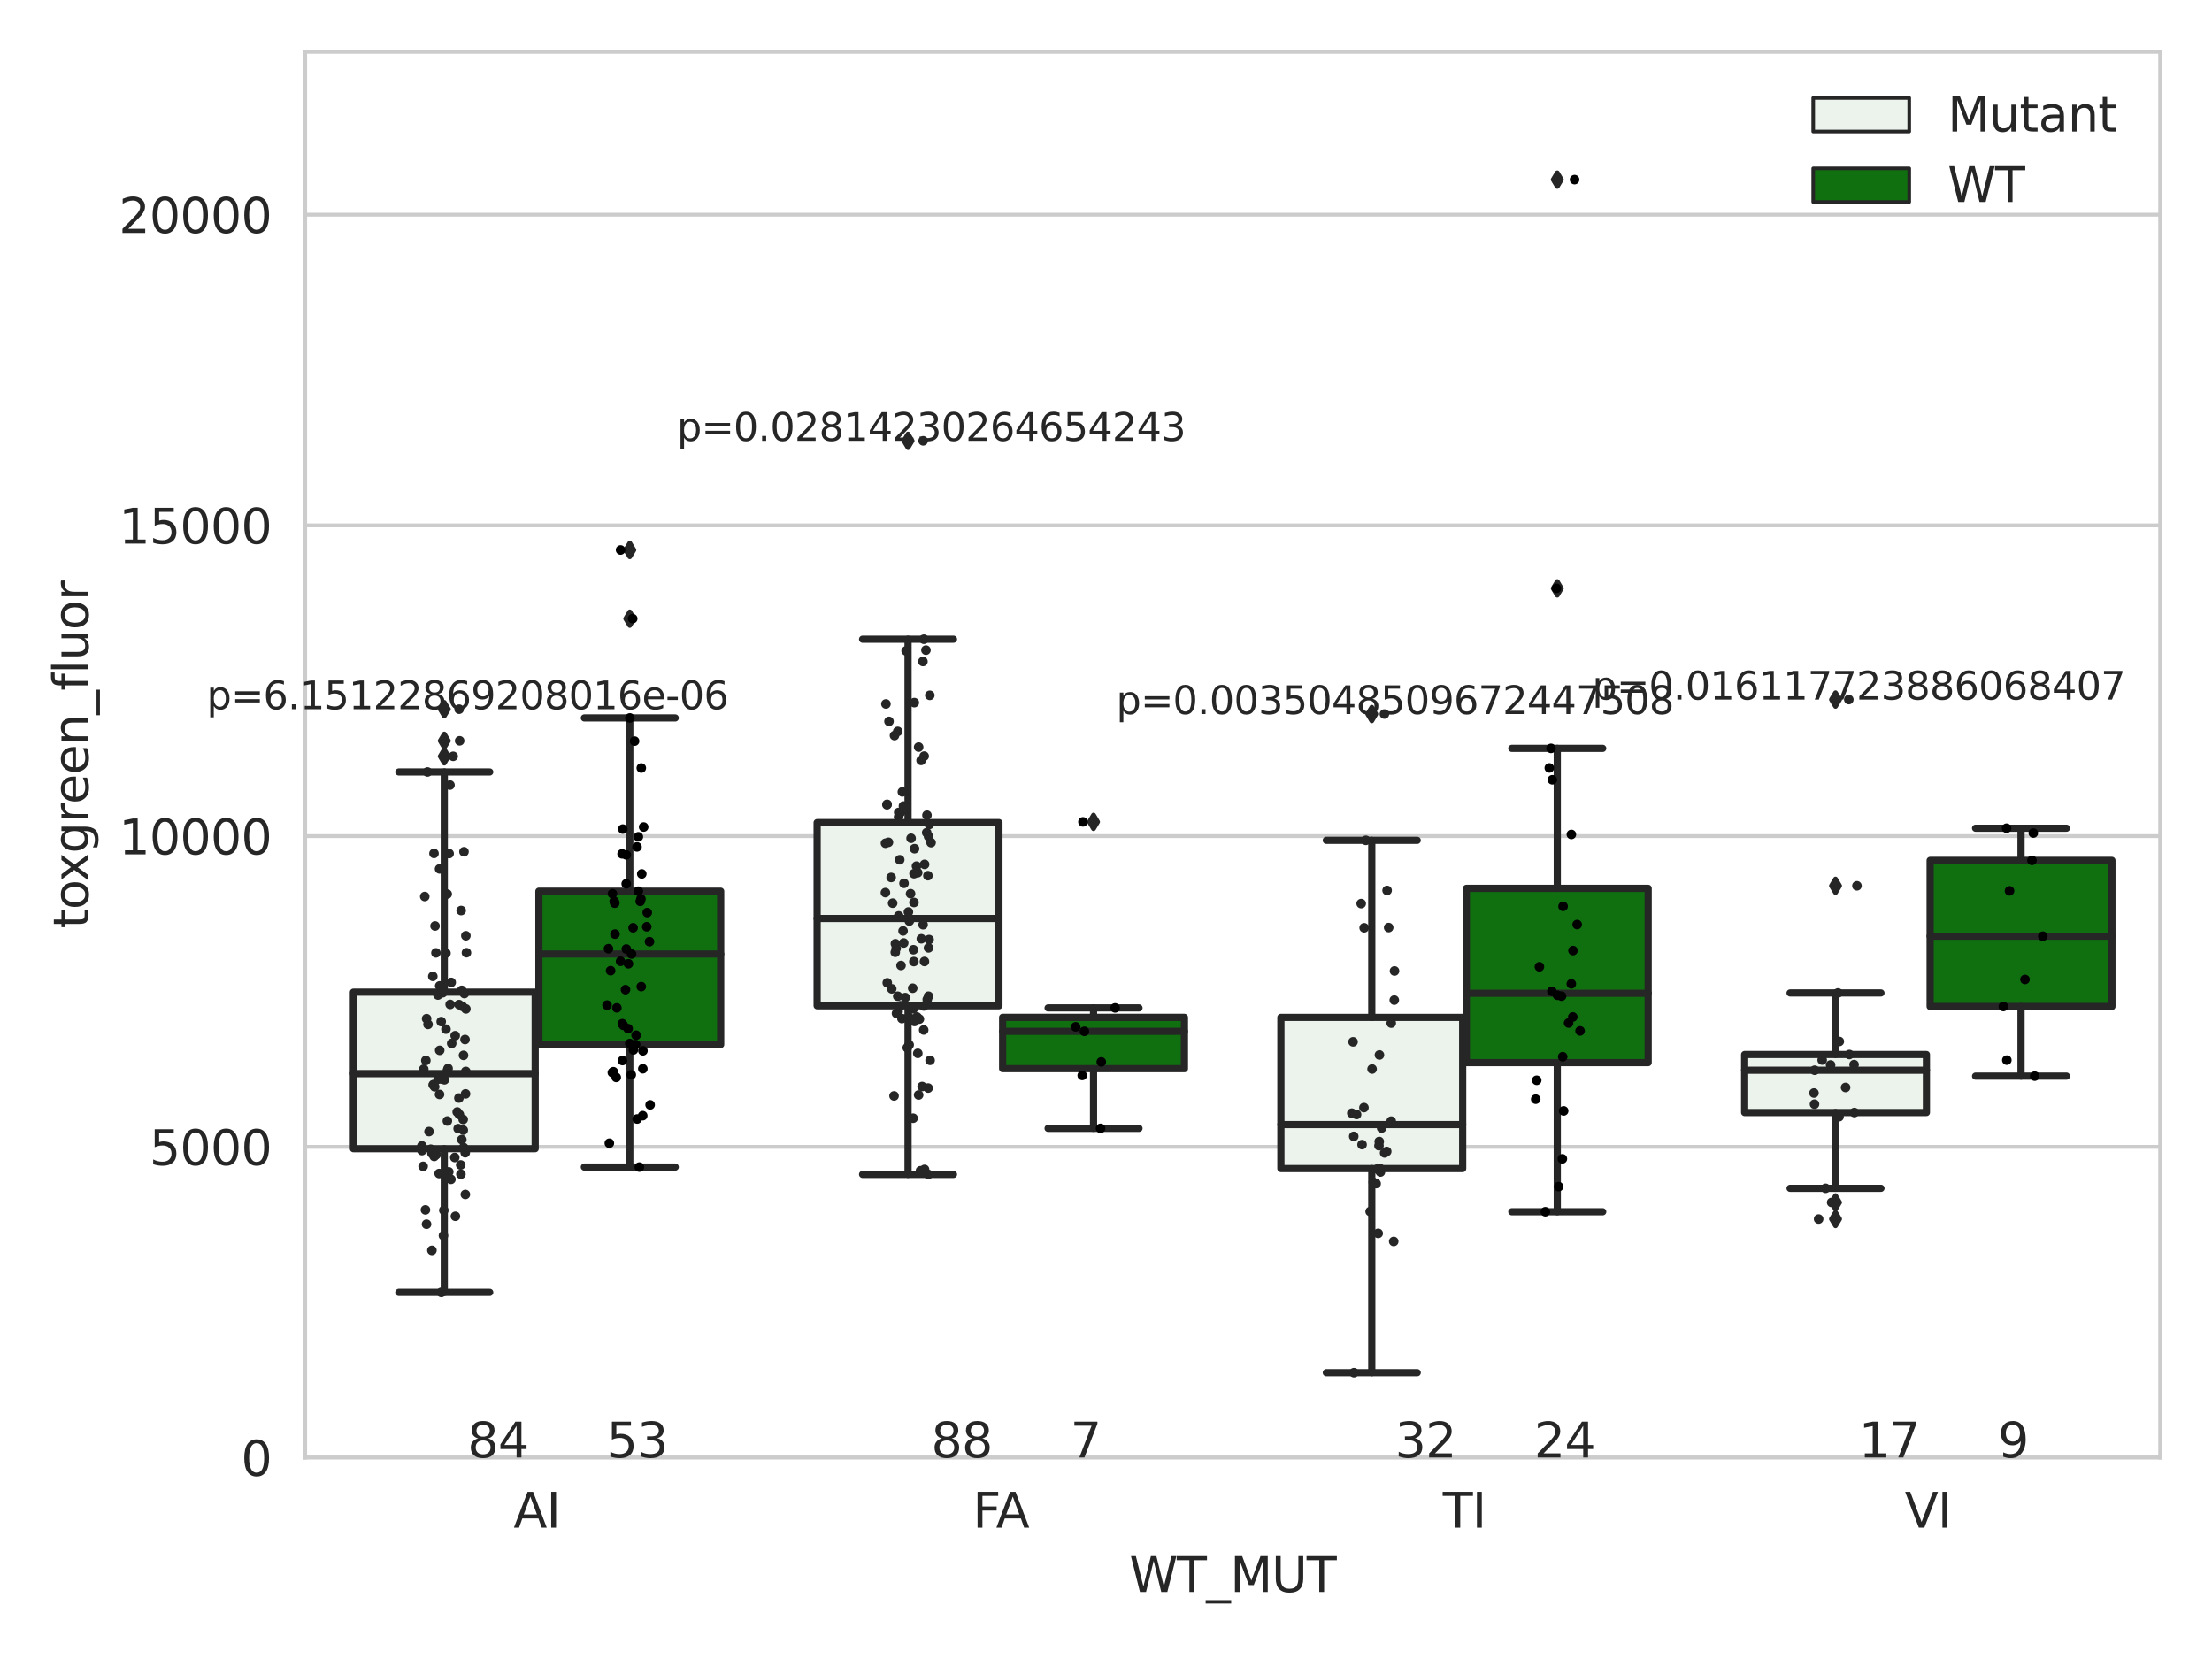 <?xml version="1.0" encoding="utf-8" standalone="no"?>
<!DOCTYPE svg PUBLIC "-//W3C//DTD SVG 1.1//EN"
  "http://www.w3.org/Graphics/SVG/1.1/DTD/svg11.dtd">
<svg xmlns:xlink="http://www.w3.org/1999/xlink" width="460.8pt" height="345.6pt" viewBox="0 0 460.8 345.6" xmlns="http://www.w3.org/2000/svg" version="1.1">
 <defs>
  <style type="text/css">*{stroke-linejoin: round; stroke-linecap: butt}</style>
 </defs>
 <g id="figure_1">
  <g id="patch_1">
   <path d="M 0 345.6 
L 460.8 345.6 
L 460.8 0 
L 0 0 
z
" style="fill: #ffffff"/>
  </g>
  <g id="axes_1">
   <g id="patch_2">
    <path d="M 63.571 303.64 
L 450 303.64 
L 450 10.8 
L 63.571 10.8 
z
" style="fill: #ffffff"/>
   </g>
   <g id="matplotlib.axis_1">
    <g id="xtick_1">
     <g id="text_1">
      <!-- AI -->
      <g style="fill: #262626" transform="translate(106.98 318.238) scale(0.1 -0.1)">
       <defs>
        <path id="DejaVuSans-41" d="M 2188 4044 
L 1331 1722 
L 3047 1722 
L 2188 4044 
z
M 1831 4666 
L 2547 4666 
L 4325 0 
L 3669 0 
L 3244 1197 
L 1141 1197 
L 716 0 
L 50 0 
L 1831 4666 
z
" transform="scale(0.016)"/>
        <path id="DejaVuSans-49" d="M 628 4666 
L 1259 4666 
L 1259 0 
L 628 0 
L 628 4666 
z
" transform="scale(0.016)"/>
       </defs>
       <use xlink:href="#DejaVuSans-41"/>
       <use xlink:href="#DejaVuSans-49" x="68.408"/>
      </g>
     </g>
    </g>
    <g id="xtick_2">
     <g id="text_2">
      <!-- FA -->
      <g style="fill: #262626" transform="translate(202.642 318.238) scale(0.1 -0.1)">
       <defs>
        <path id="DejaVuSans-46" d="M 628 4666 
L 3309 4666 
L 3309 4134 
L 1259 4134 
L 1259 2759 
L 3109 2759 
L 3109 2228 
L 1259 2228 
L 1259 0 
L 628 0 
L 628 4666 
z
" transform="scale(0.016)"/>
       </defs>
       <use xlink:href="#DejaVuSans-46"/>
       <use xlink:href="#DejaVuSans-41" x="48.395"/>
      </g>
     </g>
    </g>
    <g id="xtick_3">
     <g id="text_3">
      <!-- TI -->
      <g style="fill: #262626" transform="translate(300.56 318.238) scale(0.1 -0.1)">
       <defs>
        <path id="DejaVuSans-54" d="M -19 4666 
L 3928 4666 
L 3928 4134 
L 2272 4134 
L 2272 0 
L 1638 0 
L 1638 4134 
L -19 4134 
L -19 4666 
z
" transform="scale(0.016)"/>
       </defs>
       <use xlink:href="#DejaVuSans-54"/>
       <use xlink:href="#DejaVuSans-49" x="61.084"/>
      </g>
     </g>
    </g>
    <g id="xtick_4">
     <g id="text_4">
      <!-- VI -->
      <g style="fill: #262626" transform="translate(396.801 318.238) scale(0.1 -0.1)">
       <defs>
        <path id="DejaVuSans-56" d="M 1831 0 
L 50 4666 
L 709 4666 
L 2188 738 
L 3669 4666 
L 4325 4666 
L 2547 0 
L 1831 0 
z
" transform="scale(0.016)"/>
       </defs>
       <use xlink:href="#DejaVuSans-56"/>
       <use xlink:href="#DejaVuSans-49" x="68.408"/>
      </g>
     </g>
    </g>
    <g id="text_5">
     <!-- WT_MUT -->
     <g style="fill: #262626" transform="translate(235.261 331.638) scale(0.1 -0.1)">
      <defs>
       <path id="DejaVuSans-57" d="M 213 4666 
L 850 4666 
L 1831 722 
L 2809 4666 
L 3519 4666 
L 4500 722 
L 5478 4666 
L 6119 4666 
L 4947 0 
L 4153 0 
L 3169 4050 
L 2175 0 
L 1381 0 
L 213 4666 
z
" transform="scale(0.016)"/>
       <path id="DejaVuSans-5f" d="M 3263 -1063 
L 3263 -1509 
L -63 -1509 
L -63 -1063 
L 3263 -1063 
z
" transform="scale(0.016)"/>
       <path id="DejaVuSans-4d" d="M 628 4666 
L 1569 4666 
L 2759 1491 
L 3956 4666 
L 4897 4666 
L 4897 0 
L 4281 0 
L 4281 4097 
L 3078 897 
L 2444 897 
L 1241 4097 
L 1241 0 
L 628 0 
L 628 4666 
z
" transform="scale(0.016)"/>
       <path id="DejaVuSans-55" d="M 556 4666 
L 1191 4666 
L 1191 1831 
Q 1191 1081 1462 751 
Q 1734 422 2344 422 
Q 2950 422 3222 751 
Q 3494 1081 3494 1831 
L 3494 4666 
L 4128 4666 
L 4128 1753 
Q 4128 841 3676 375 
Q 3225 -91 2344 -91 
Q 1459 -91 1007 375 
Q 556 841 556 1753 
L 556 4666 
z
" transform="scale(0.016)"/>
      </defs>
      <use xlink:href="#DejaVuSans-57"/>
      <use xlink:href="#DejaVuSans-54" x="98.877"/>
      <use xlink:href="#DejaVuSans-5f" x="159.961"/>
      <use xlink:href="#DejaVuSans-4d" x="209.961"/>
      <use xlink:href="#DejaVuSans-55" x="296.24"/>
      <use xlink:href="#DejaVuSans-54" x="369.434"/>
     </g>
    </g>
   </g>
   <g id="matplotlib.axis_2">
    <g id="ytick_1">
     <g id="line2d_1">
      <path d="M 63.571 303.64 
L 450 303.64 
" clip-path="url(#pe1cf773c2e)" style="fill: none; stroke: #cccccc; stroke-width: 0.8; stroke-linecap: round"/>
     </g>
     <g id="text_6">
      <!-- 0 -->
      <g style="fill: #262626" transform="translate(50.209 307.439) scale(0.1 -0.1)">
       <defs>
        <path id="DejaVuSans-30" d="M 2034 4250 
Q 1547 4250 1301 3770 
Q 1056 3291 1056 2328 
Q 1056 1369 1301 889 
Q 1547 409 2034 409 
Q 2525 409 2770 889 
Q 3016 1369 3016 2328 
Q 3016 3291 2770 3770 
Q 2525 4250 2034 4250 
z
M 2034 4750 
Q 2819 4750 3233 4129 
Q 3647 3509 3647 2328 
Q 3647 1150 3233 529 
Q 2819 -91 2034 -91 
Q 1250 -91 836 529 
Q 422 1150 422 2328 
Q 422 3509 836 4129 
Q 1250 4750 2034 4750 
z
" transform="scale(0.016)"/>
       </defs>
       <use xlink:href="#DejaVuSans-30"/>
      </g>
     </g>
    </g>
    <g id="ytick_2">
     <g id="line2d_2">
      <path d="M 63.571 238.91 
L 450 238.91 
" clip-path="url(#pe1cf773c2e)" style="fill: none; stroke: #cccccc; stroke-width: 0.8; stroke-linecap: round"/>
     </g>
     <g id="text_7">
      <!-- 5000 -->
      <g style="fill: #262626" transform="translate(31.121 242.709) scale(0.1 -0.1)">
       <defs>
        <path id="DejaVuSans-35" d="M 691 4666 
L 3169 4666 
L 3169 4134 
L 1269 4134 
L 1269 2991 
Q 1406 3038 1543 3061 
Q 1681 3084 1819 3084 
Q 2600 3084 3056 2656 
Q 3513 2228 3513 1497 
Q 3513 744 3044 326 
Q 2575 -91 1722 -91 
Q 1428 -91 1123 -41 
Q 819 9 494 109 
L 494 744 
Q 775 591 1075 516 
Q 1375 441 1709 441 
Q 2250 441 2565 725 
Q 2881 1009 2881 1497 
Q 2881 1984 2565 2268 
Q 2250 2553 1709 2553 
Q 1456 2553 1204 2497 
Q 953 2441 691 2322 
L 691 4666 
z
" transform="scale(0.016)"/>
       </defs>
       <use xlink:href="#DejaVuSans-35"/>
       <use xlink:href="#DejaVuSans-30" x="63.623"/>
       <use xlink:href="#DejaVuSans-30" x="127.246"/>
       <use xlink:href="#DejaVuSans-30" x="190.869"/>
      </g>
     </g>
    </g>
    <g id="ytick_3">
     <g id="line2d_3">
      <path d="M 63.571 174.18 
L 450 174.18 
" clip-path="url(#pe1cf773c2e)" style="fill: none; stroke: #cccccc; stroke-width: 0.8; stroke-linecap: round"/>
     </g>
     <g id="text_8">
      <!-- 10000 -->
      <g style="fill: #262626" transform="translate(24.759 177.979) scale(0.1 -0.1)">
       <defs>
        <path id="DejaVuSans-31" d="M 794 531 
L 1825 531 
L 1825 4091 
L 703 3866 
L 703 4441 
L 1819 4666 
L 2450 4666 
L 2450 531 
L 3481 531 
L 3481 0 
L 794 0 
L 794 531 
z
" transform="scale(0.016)"/>
       </defs>
       <use xlink:href="#DejaVuSans-31"/>
       <use xlink:href="#DejaVuSans-30" x="63.623"/>
       <use xlink:href="#DejaVuSans-30" x="127.246"/>
       <use xlink:href="#DejaVuSans-30" x="190.869"/>
       <use xlink:href="#DejaVuSans-30" x="254.492"/>
      </g>
     </g>
    </g>
    <g id="ytick_4">
     <g id="line2d_4">
      <path d="M 63.571 109.45 
L 450 109.45 
" clip-path="url(#pe1cf773c2e)" style="fill: none; stroke: #cccccc; stroke-width: 0.8; stroke-linecap: round"/>
     </g>
     <g id="text_9">
      <!-- 15000 -->
      <g style="fill: #262626" transform="translate(24.759 113.249) scale(0.1 -0.1)">
       <use xlink:href="#DejaVuSans-31"/>
       <use xlink:href="#DejaVuSans-35" x="63.623"/>
       <use xlink:href="#DejaVuSans-30" x="127.246"/>
       <use xlink:href="#DejaVuSans-30" x="190.869"/>
       <use xlink:href="#DejaVuSans-30" x="254.492"/>
      </g>
     </g>
    </g>
    <g id="ytick_5">
     <g id="line2d_5">
      <path d="M 63.571 44.719 
L 450 44.719 
" clip-path="url(#pe1cf773c2e)" style="fill: none; stroke: #cccccc; stroke-width: 0.8; stroke-linecap: round"/>
     </g>
     <g id="text_10">
      <!-- 20000 -->
      <g style="fill: #262626" transform="translate(24.759 48.519) scale(0.1 -0.1)">
       <defs>
        <path id="DejaVuSans-32" d="M 1228 531 
L 3431 531 
L 3431 0 
L 469 0 
L 469 531 
Q 828 903 1448 1529 
Q 2069 2156 2228 2338 
Q 2531 2678 2651 2914 
Q 2772 3150 2772 3378 
Q 2772 3750 2511 3984 
Q 2250 4219 1831 4219 
Q 1534 4219 1204 4116 
Q 875 4013 500 3803 
L 500 4441 
Q 881 4594 1212 4672 
Q 1544 4750 1819 4750 
Q 2544 4750 2975 4387 
Q 3406 4025 3406 3419 
Q 3406 3131 3298 2873 
Q 3191 2616 2906 2266 
Q 2828 2175 2409 1742 
Q 1991 1309 1228 531 
z
" transform="scale(0.016)"/>
       </defs>
       <use xlink:href="#DejaVuSans-32"/>
       <use xlink:href="#DejaVuSans-30" x="63.623"/>
       <use xlink:href="#DejaVuSans-30" x="127.246"/>
       <use xlink:href="#DejaVuSans-30" x="190.869"/>
       <use xlink:href="#DejaVuSans-30" x="254.492"/>
      </g>
     </g>
    </g>
    <g id="text_11">
     <!-- toxgreen_fluor -->
     <g style="fill: #262626" transform="translate(18.401 193.415) rotate(-90) scale(0.1 -0.1)">
      <defs>
       <path id="DejaVuSans-74" d="M 1172 4494 
L 1172 3500 
L 2356 3500 
L 2356 3053 
L 1172 3053 
L 1172 1153 
Q 1172 725 1289 603 
Q 1406 481 1766 481 
L 2356 481 
L 2356 0 
L 1766 0 
Q 1100 0 847 248 
Q 594 497 594 1153 
L 594 3053 
L 172 3053 
L 172 3500 
L 594 3500 
L 594 4494 
L 1172 4494 
z
" transform="scale(0.016)"/>
       <path id="DejaVuSans-6f" d="M 1959 3097 
Q 1497 3097 1228 2736 
Q 959 2375 959 1747 
Q 959 1119 1226 758 
Q 1494 397 1959 397 
Q 2419 397 2687 759 
Q 2956 1122 2956 1747 
Q 2956 2369 2687 2733 
Q 2419 3097 1959 3097 
z
M 1959 3584 
Q 2709 3584 3137 3096 
Q 3566 2609 3566 1747 
Q 3566 888 3137 398 
Q 2709 -91 1959 -91 
Q 1206 -91 779 398 
Q 353 888 353 1747 
Q 353 2609 779 3096 
Q 1206 3584 1959 3584 
z
" transform="scale(0.016)"/>
       <path id="DejaVuSans-78" d="M 3513 3500 
L 2247 1797 
L 3578 0 
L 2900 0 
L 1881 1375 
L 863 0 
L 184 0 
L 1544 1831 
L 300 3500 
L 978 3500 
L 1906 2253 
L 2834 3500 
L 3513 3500 
z
" transform="scale(0.016)"/>
       <path id="DejaVuSans-67" d="M 2906 1791 
Q 2906 2416 2648 2759 
Q 2391 3103 1925 3103 
Q 1463 3103 1205 2759 
Q 947 2416 947 1791 
Q 947 1169 1205 825 
Q 1463 481 1925 481 
Q 2391 481 2648 825 
Q 2906 1169 2906 1791 
z
M 3481 434 
Q 3481 -459 3084 -895 
Q 2688 -1331 1869 -1331 
Q 1566 -1331 1297 -1286 
Q 1028 -1241 775 -1147 
L 775 -588 
Q 1028 -725 1275 -790 
Q 1522 -856 1778 -856 
Q 2344 -856 2625 -561 
Q 2906 -266 2906 331 
L 2906 616 
Q 2728 306 2450 153 
Q 2172 0 1784 0 
Q 1141 0 747 490 
Q 353 981 353 1791 
Q 353 2603 747 3093 
Q 1141 3584 1784 3584 
Q 2172 3584 2450 3431 
Q 2728 3278 2906 2969 
L 2906 3500 
L 3481 3500 
L 3481 434 
z
" transform="scale(0.016)"/>
       <path id="DejaVuSans-72" d="M 2631 2963 
Q 2534 3019 2420 3045 
Q 2306 3072 2169 3072 
Q 1681 3072 1420 2755 
Q 1159 2438 1159 1844 
L 1159 0 
L 581 0 
L 581 3500 
L 1159 3500 
L 1159 2956 
Q 1341 3275 1631 3429 
Q 1922 3584 2338 3584 
Q 2397 3584 2469 3576 
Q 2541 3569 2628 3553 
L 2631 2963 
z
" transform="scale(0.016)"/>
       <path id="DejaVuSans-65" d="M 3597 1894 
L 3597 1613 
L 953 1613 
Q 991 1019 1311 708 
Q 1631 397 2203 397 
Q 2534 397 2845 478 
Q 3156 559 3463 722 
L 3463 178 
Q 3153 47 2828 -22 
Q 2503 -91 2169 -91 
Q 1331 -91 842 396 
Q 353 884 353 1716 
Q 353 2575 817 3079 
Q 1281 3584 2069 3584 
Q 2775 3584 3186 3129 
Q 3597 2675 3597 1894 
z
M 3022 2063 
Q 3016 2534 2758 2815 
Q 2500 3097 2075 3097 
Q 1594 3097 1305 2825 
Q 1016 2553 972 2059 
L 3022 2063 
z
" transform="scale(0.016)"/>
       <path id="DejaVuSans-6e" d="M 3513 2113 
L 3513 0 
L 2938 0 
L 2938 2094 
Q 2938 2591 2744 2837 
Q 2550 3084 2163 3084 
Q 1697 3084 1428 2787 
Q 1159 2491 1159 1978 
L 1159 0 
L 581 0 
L 581 3500 
L 1159 3500 
L 1159 2956 
Q 1366 3272 1645 3428 
Q 1925 3584 2291 3584 
Q 2894 3584 3203 3211 
Q 3513 2838 3513 2113 
z
" transform="scale(0.016)"/>
       <path id="DejaVuSans-66" d="M 2375 4863 
L 2375 4384 
L 1825 4384 
Q 1516 4384 1395 4259 
Q 1275 4134 1275 3809 
L 1275 3500 
L 2222 3500 
L 2222 3053 
L 1275 3053 
L 1275 0 
L 697 0 
L 697 3053 
L 147 3053 
L 147 3500 
L 697 3500 
L 697 3744 
Q 697 4328 969 4595 
Q 1241 4863 1831 4863 
L 2375 4863 
z
" transform="scale(0.016)"/>
       <path id="DejaVuSans-6c" d="M 603 4863 
L 1178 4863 
L 1178 0 
L 603 0 
L 603 4863 
z
" transform="scale(0.016)"/>
       <path id="DejaVuSans-75" d="M 544 1381 
L 544 3500 
L 1119 3500 
L 1119 1403 
Q 1119 906 1312 657 
Q 1506 409 1894 409 
Q 2359 409 2629 706 
Q 2900 1003 2900 1516 
L 2900 3500 
L 3475 3500 
L 3475 0 
L 2900 0 
L 2900 538 
Q 2691 219 2414 64 
Q 2138 -91 1772 -91 
Q 1169 -91 856 284 
Q 544 659 544 1381 
z
M 1991 3584 
L 1991 3584 
z
" transform="scale(0.016)"/>
      </defs>
      <use xlink:href="#DejaVuSans-74"/>
      <use xlink:href="#DejaVuSans-6f" x="39.209"/>
      <use xlink:href="#DejaVuSans-78" x="97.266"/>
      <use xlink:href="#DejaVuSans-67" x="156.445"/>
      <use xlink:href="#DejaVuSans-72" x="219.922"/>
      <use xlink:href="#DejaVuSans-65" x="258.785"/>
      <use xlink:href="#DejaVuSans-65" x="320.309"/>
      <use xlink:href="#DejaVuSans-6e" x="381.832"/>
      <use xlink:href="#DejaVuSans-5f" x="445.211"/>
      <use xlink:href="#DejaVuSans-66" x="495.211"/>
      <use xlink:href="#DejaVuSans-6c" x="530.416"/>
      <use xlink:href="#DejaVuSans-75" x="558.199"/>
      <use xlink:href="#DejaVuSans-6f" x="621.578"/>
      <use xlink:href="#DejaVuSans-72" x="682.76"/>
     </g>
    </g>
   </g>
   <g id="patch_3">
    <path d="M 73.618 239.292 
L 111.488 239.292 
L 111.488 206.686 
L 73.618 206.686 
L 73.618 239.292 
z
" clip-path="url(#pe1cf773c2e)" style="fill: #ecf2ec; stroke: #262626; stroke-width: 1.5; stroke-linejoin: miter"/>
   </g>
   <g id="patch_4">
    <path d="M 112.261 217.603 
L 150.131 217.603 
L 150.131 185.656 
L 112.261 185.656 
L 112.261 217.603 
z
" clip-path="url(#pe1cf773c2e)" style="fill: #107010; stroke: #262626; stroke-width: 1.5; stroke-linejoin: miter"/>
   </g>
   <g id="patch_5">
    <path d="M 170.226 209.523 
L 208.096 209.523 
L 208.096 171.358 
L 170.226 171.358 
L 170.226 209.523 
z
" clip-path="url(#pe1cf773c2e)" style="fill: #ecf2ec; stroke: #262626; stroke-width: 1.5; stroke-linejoin: miter"/>
   </g>
   <g id="patch_6">
    <path d="M 208.868 222.626 
L 246.738 222.626 
L 246.738 211.938 
L 208.868 211.938 
L 208.868 222.626 
z
" clip-path="url(#pe1cf773c2e)" style="fill: #107010; stroke: #262626; stroke-width: 1.5; stroke-linejoin: miter"/>
   </g>
   <g id="patch_7">
    <path d="M 266.833 243.433 
L 304.703 243.433 
L 304.703 211.939 
L 266.833 211.939 
L 266.833 243.433 
z
" clip-path="url(#pe1cf773c2e)" style="fill: #ecf2ec; stroke: #262626; stroke-width: 1.5; stroke-linejoin: miter"/>
   </g>
   <g id="patch_8">
    <path d="M 305.476 221.366 
L 343.346 221.366 
L 343.346 185.063 
L 305.476 185.063 
L 305.476 221.366 
z
" clip-path="url(#pe1cf773c2e)" style="fill: #107010; stroke: #262626; stroke-width: 1.5; stroke-linejoin: miter"/>
   </g>
   <g id="patch_9">
    <path d="M 363.44 231.759 
L 401.31 231.759 
L 401.31 219.676 
L 363.44 219.676 
L 363.44 231.759 
z
" clip-path="url(#pe1cf773c2e)" style="fill: #ecf2ec; stroke: #262626; stroke-width: 1.5; stroke-linejoin: miter"/>
   </g>
   <g id="patch_10">
    <path d="M 402.083 209.675 
L 439.953 209.675 
L 439.953 179.239 
L 402.083 179.239 
L 402.083 209.675 
z
" clip-path="url(#pe1cf773c2e)" style="fill: #107010; stroke: #262626; stroke-width: 1.5; stroke-linejoin: miter"/>
   </g>
   <g id="patch_11">
    <path d="M 111.875 303.64 
L 111.875 303.64 
L 111.875 303.64 
L 111.875 303.64 
z
" clip-path="url(#pe1cf773c2e)" style="fill: #ecf2ec; stroke: #262626; stroke-width: 0.75; stroke-linejoin: miter"/>
   </g>
   <g id="patch_12">
    <path d="M 111.875 303.64 
L 111.875 303.64 
L 111.875 303.64 
L 111.875 303.64 
z
" clip-path="url(#pe1cf773c2e)" style="fill: #107010; stroke: #262626; stroke-width: 0.75; stroke-linejoin: miter"/>
   </g>
   <g id="PathCollection_1"/>
   <g id="PathCollection_2"/>
   <g id="line2d_6">
    <path d="M 92.553 239.292 
L 92.553 269.221 
" clip-path="url(#pe1cf773c2e)" style="fill: none; stroke: #262626; stroke-width: 1.5; stroke-linecap: round"/>
   </g>
   <g id="line2d_7">
    <path d="M 92.553 206.686 
L 92.553 160.816 
" clip-path="url(#pe1cf773c2e)" style="fill: none; stroke: #262626; stroke-width: 1.5; stroke-linecap: round"/>
   </g>
   <g id="line2d_8">
    <path d="M 83.086 269.221 
L 102.021 269.221 
" clip-path="url(#pe1cf773c2e)" style="fill: none; stroke: #262626; stroke-width: 1.5; stroke-linecap: round"/>
   </g>
   <g id="line2d_9">
    <path d="M 83.086 160.816 
L 102.021 160.816 
" clip-path="url(#pe1cf773c2e)" style="fill: none; stroke: #262626; stroke-width: 1.5; stroke-linecap: round"/>
   </g>
   <g id="line2d_10">
    <defs>
     <path id="m00034cc868" d="M -0 1.414 
L 0.849 0 
L 0 -1.414 
L -0.849 -0 
z
" style="stroke: #262626; stroke-linejoin: miter"/>
    </defs>
    <g clip-path="url(#pe1cf773c2e)">
     <use xlink:href="#m00034cc868" x="92.553" y="157.553" style="fill: #262626; stroke: #262626; stroke-linejoin: miter"/>
     <use xlink:href="#m00034cc868" x="92.553" y="147.736" style="fill: #262626; stroke: #262626; stroke-linejoin: miter"/>
     <use xlink:href="#m00034cc868" x="92.553" y="154.323" style="fill: #262626; stroke: #262626; stroke-linejoin: miter"/>
    </g>
   </g>
   <g id="line2d_11">
    <path d="M 131.196 217.603 
L 131.196 243.123 
" clip-path="url(#pe1cf773c2e)" style="fill: none; stroke: #262626; stroke-width: 1.5; stroke-linecap: round"/>
   </g>
   <g id="line2d_12">
    <path d="M 131.196 185.656 
L 131.196 149.561 
" clip-path="url(#pe1cf773c2e)" style="fill: none; stroke: #262626; stroke-width: 1.5; stroke-linecap: round"/>
   </g>
   <g id="line2d_13">
    <path d="M 121.729 243.123 
L 140.664 243.123 
" clip-path="url(#pe1cf773c2e)" style="fill: none; stroke: #262626; stroke-width: 1.5; stroke-linecap: round"/>
   </g>
   <g id="line2d_14">
    <path d="M 121.729 149.561 
L 140.664 149.561 
" clip-path="url(#pe1cf773c2e)" style="fill: none; stroke: #262626; stroke-width: 1.5; stroke-linecap: round"/>
   </g>
   <g id="line2d_15">
    <g clip-path="url(#pe1cf773c2e)">
     <use xlink:href="#m00034cc868" x="131.196" y="128.881" style="fill: #262626; stroke: #262626; stroke-linejoin: miter"/>
     <use xlink:href="#m00034cc868" x="131.196" y="114.573" style="fill: #262626; stroke: #262626; stroke-linejoin: miter"/>
    </g>
   </g>
   <g id="line2d_16">
    <path d="M 189.161 209.523 
L 189.161 244.652 
" clip-path="url(#pe1cf773c2e)" style="fill: none; stroke: #262626; stroke-width: 1.5; stroke-linecap: round"/>
   </g>
   <g id="line2d_17">
    <path d="M 189.161 171.358 
L 189.161 133.162 
" clip-path="url(#pe1cf773c2e)" style="fill: none; stroke: #262626; stroke-width: 1.5; stroke-linecap: round"/>
   </g>
   <g id="line2d_18">
    <path d="M 179.693 244.652 
L 198.628 244.652 
" clip-path="url(#pe1cf773c2e)" style="fill: none; stroke: #262626; stroke-width: 1.5; stroke-linecap: round"/>
   </g>
   <g id="line2d_19">
    <path d="M 179.693 133.162 
L 198.628 133.162 
" clip-path="url(#pe1cf773c2e)" style="fill: none; stroke: #262626; stroke-width: 1.5; stroke-linecap: round"/>
   </g>
   <g id="line2d_20">
    <g clip-path="url(#pe1cf773c2e)">
     <use xlink:href="#m00034cc868" x="189.161" y="91.831" style="fill: #262626; stroke: #262626; stroke-linejoin: miter"/>
    </g>
   </g>
   <g id="line2d_21">
    <path d="M 227.803 222.626 
L 227.803 235.058 
" clip-path="url(#pe1cf773c2e)" style="fill: none; stroke: #262626; stroke-width: 1.5; stroke-linecap: round"/>
   </g>
   <g id="line2d_22">
    <path d="M 227.803 211.938 
L 227.803 209.967 
" clip-path="url(#pe1cf773c2e)" style="fill: none; stroke: #262626; stroke-width: 1.5; stroke-linecap: round"/>
   </g>
   <g id="line2d_23">
    <path d="M 218.336 235.058 
L 237.271 235.058 
" clip-path="url(#pe1cf773c2e)" style="fill: none; stroke: #262626; stroke-width: 1.5; stroke-linecap: round"/>
   </g>
   <g id="line2d_24">
    <path d="M 218.336 209.967 
L 237.271 209.967 
" clip-path="url(#pe1cf773c2e)" style="fill: none; stroke: #262626; stroke-width: 1.5; stroke-linecap: round"/>
   </g>
   <g id="line2d_25">
    <g clip-path="url(#pe1cf773c2e)">
     <use xlink:href="#m00034cc868" x="227.803" y="171.211" style="fill: #262626; stroke: #262626; stroke-linejoin: miter"/>
    </g>
   </g>
   <g id="line2d_26">
    <path d="M 285.768 243.433 
L 285.768 285.94 
" clip-path="url(#pe1cf773c2e)" style="fill: none; stroke: #262626; stroke-width: 1.5; stroke-linecap: round"/>
   </g>
   <g id="line2d_27">
    <path d="M 285.768 211.939 
L 285.768 175.057 
" clip-path="url(#pe1cf773c2e)" style="fill: none; stroke: #262626; stroke-width: 1.5; stroke-linecap: round"/>
   </g>
   <g id="line2d_28">
    <path d="M 276.3 285.94 
L 295.235 285.94 
" clip-path="url(#pe1cf773c2e)" style="fill: none; stroke: #262626; stroke-width: 1.5; stroke-linecap: round"/>
   </g>
   <g id="line2d_29">
    <path d="M 276.3 175.057 
L 295.235 175.057 
" clip-path="url(#pe1cf773c2e)" style="fill: none; stroke: #262626; stroke-width: 1.5; stroke-linecap: round"/>
   </g>
   <g id="line2d_30">
    <g clip-path="url(#pe1cf773c2e)">
     <use xlink:href="#m00034cc868" x="285.768" y="148.749" style="fill: #262626; stroke: #262626; stroke-linejoin: miter"/>
    </g>
   </g>
   <g id="line2d_31">
    <path d="M 324.411 221.366 
L 324.411 252.432 
" clip-path="url(#pe1cf773c2e)" style="fill: none; stroke: #262626; stroke-width: 1.5; stroke-linecap: round"/>
   </g>
   <g id="line2d_32">
    <path d="M 324.411 185.063 
L 324.411 155.9 
" clip-path="url(#pe1cf773c2e)" style="fill: none; stroke: #262626; stroke-width: 1.5; stroke-linecap: round"/>
   </g>
   <g id="line2d_33">
    <path d="M 314.943 252.432 
L 333.878 252.432 
" clip-path="url(#pe1cf773c2e)" style="fill: none; stroke: #262626; stroke-width: 1.5; stroke-linecap: round"/>
   </g>
   <g id="line2d_34">
    <path d="M 314.943 155.9 
L 333.878 155.9 
" clip-path="url(#pe1cf773c2e)" style="fill: none; stroke: #262626; stroke-width: 1.5; stroke-linecap: round"/>
   </g>
   <g id="line2d_35">
    <g clip-path="url(#pe1cf773c2e)">
     <use xlink:href="#m00034cc868" x="324.411" y="37.422" style="fill: #262626; stroke: #262626; stroke-linejoin: miter"/>
     <use xlink:href="#m00034cc868" x="324.411" y="122.572" style="fill: #262626; stroke: #262626; stroke-linejoin: miter"/>
    </g>
   </g>
   <g id="line2d_36">
    <path d="M 382.375 231.759 
L 382.375 247.55 
" clip-path="url(#pe1cf773c2e)" style="fill: none; stroke: #262626; stroke-width: 1.5; stroke-linecap: round"/>
   </g>
   <g id="line2d_37">
    <path d="M 382.375 219.676 
L 382.375 206.85 
" clip-path="url(#pe1cf773c2e)" style="fill: none; stroke: #262626; stroke-width: 1.5; stroke-linecap: round"/>
   </g>
   <g id="line2d_38">
    <path d="M 372.907 247.55 
L 391.842 247.55 
" clip-path="url(#pe1cf773c2e)" style="fill: none; stroke: #262626; stroke-width: 1.5; stroke-linecap: round"/>
   </g>
   <g id="line2d_39">
    <path d="M 372.907 206.85 
L 391.842 206.85 
" clip-path="url(#pe1cf773c2e)" style="fill: none; stroke: #262626; stroke-width: 1.5; stroke-linecap: round"/>
   </g>
   <g id="line2d_40">
    <g clip-path="url(#pe1cf773c2e)">
     <use xlink:href="#m00034cc868" x="382.375" y="250.494" style="fill: #262626; stroke: #262626; stroke-linejoin: miter"/>
     <use xlink:href="#m00034cc868" x="382.375" y="253.953" style="fill: #262626; stroke: #262626; stroke-linejoin: miter"/>
     <use xlink:href="#m00034cc868" x="382.375" y="184.531" style="fill: #262626; stroke: #262626; stroke-linejoin: miter"/>
     <use xlink:href="#m00034cc868" x="382.375" y="145.731" style="fill: #262626; stroke: #262626; stroke-linejoin: miter"/>
    </g>
   </g>
   <g id="line2d_41">
    <path d="M 421.018 209.675 
L 421.018 224.181 
" clip-path="url(#pe1cf773c2e)" style="fill: none; stroke: #262626; stroke-width: 1.5; stroke-linecap: round"/>
   </g>
   <g id="line2d_42">
    <path d="M 421.018 179.239 
L 421.018 172.532 
" clip-path="url(#pe1cf773c2e)" style="fill: none; stroke: #262626; stroke-width: 1.5; stroke-linecap: round"/>
   </g>
   <g id="line2d_43">
    <path d="M 411.55 224.181 
L 430.485 224.181 
" clip-path="url(#pe1cf773c2e)" style="fill: none; stroke: #262626; stroke-width: 1.5; stroke-linecap: round"/>
   </g>
   <g id="line2d_44">
    <path d="M 411.55 172.532 
L 430.485 172.532 
" clip-path="url(#pe1cf773c2e)" style="fill: none; stroke: #262626; stroke-width: 1.5; stroke-linecap: round"/>
   </g>
   <g id="line2d_45"/>
   <g id="line2d_46">
    <path d="M 73.618 223.66 
L 111.488 223.66 
" clip-path="url(#pe1cf773c2e)" style="fill: none; stroke: #262626; stroke-width: 1.5; stroke-linecap: round"/>
   </g>
   <g id="line2d_47">
    <path d="M 112.261 198.743 
L 150.131 198.743 
" clip-path="url(#pe1cf773c2e)" style="fill: none; stroke: #262626; stroke-width: 1.5; stroke-linecap: round"/>
   </g>
   <g id="line2d_48">
    <path d="M 170.226 191.332 
L 208.096 191.332 
" clip-path="url(#pe1cf773c2e)" style="fill: none; stroke: #262626; stroke-width: 1.5; stroke-linecap: round"/>
   </g>
   <g id="line2d_49">
    <path d="M 208.868 214.845 
L 246.738 214.845 
" clip-path="url(#pe1cf773c2e)" style="fill: none; stroke: #262626; stroke-width: 1.5; stroke-linecap: round"/>
   </g>
   <g id="line2d_50">
    <path d="M 266.833 234.271 
L 304.703 234.271 
" clip-path="url(#pe1cf773c2e)" style="fill: none; stroke: #262626; stroke-width: 1.5; stroke-linecap: round"/>
   </g>
   <g id="line2d_51">
    <path d="M 305.476 206.916 
L 343.346 206.916 
" clip-path="url(#pe1cf773c2e)" style="fill: none; stroke: #262626; stroke-width: 1.5; stroke-linecap: round"/>
   </g>
   <g id="line2d_52">
    <path d="M 363.44 222.956 
L 401.31 222.956 
" clip-path="url(#pe1cf773c2e)" style="fill: none; stroke: #262626; stroke-width: 1.5; stroke-linecap: round"/>
   </g>
   <g id="line2d_53">
    <path d="M 402.083 195.025 
L 439.953 195.025 
" clip-path="url(#pe1cf773c2e)" style="fill: none; stroke: #262626; stroke-width: 1.5; stroke-linecap: round"/>
   </g>
   <g id="patch_13">
    <path d="M 63.571 303.64 
L 63.571 10.8 
" style="fill: none; stroke: #cccccc; stroke-width: 0.8; stroke-linejoin: miter; stroke-linecap: square"/>
   </g>
   <g id="patch_14">
    <path d="M 450 303.64 
L 450 10.8 
" style="fill: none; stroke: #cccccc; stroke-width: 0.8; stroke-linejoin: miter; stroke-linecap: square"/>
   </g>
   <g id="patch_15">
    <path d="M 63.571 303.64 
L 450 303.64 
" style="fill: none; stroke: #cccccc; stroke-width: 0.8; stroke-linejoin: miter; stroke-linecap: square"/>
   </g>
   <g id="patch_16">
    <path d="M 63.571 10.8 
L 450 10.8 
" style="fill: none; stroke: #cccccc; stroke-width: 0.8; stroke-linejoin: miter; stroke-linecap: square"/>
   </g>
   <g id="PathCollection_3">
    <defs>
     <path id="C0_0_419abe859f" d="M 0 1 
C 0.265 1 0.52 0.895 0.707 0.707 
C 0.895 0.52 1 0.265 1 -0 
C 1 -0.265 0.895 -0.52 0.707 -0.707 
C 0.52 -0.895 0.265 -1 0 -1 
C -0.265 -1 -0.52 -0.895 -0.707 -0.707 
C -0.895 -0.52 -1 -0.265 -1 0 
C -1 0.265 -0.895 0.52 -0.707 0.707 
C -0.52 0.895 -0.265 1 0 1 
z
"/>
    </defs>
    <g clip-path="url(#pe1cf773c2e)">
     <use xlink:href="#C0_0_419abe859f" x="88.146" y="242.969" style="fill: #262626"/>
    </g>
    <g clip-path="url(#pe1cf773c2e)">
     <use xlink:href="#C0_0_419abe859f" x="89.739" y="239.403" style="fill: #262626"/>
    </g>
    <g clip-path="url(#pe1cf773c2e)">
     <use xlink:href="#C0_0_419abe859f" x="91.596" y="218.807" style="fill: #262626"/>
    </g>
    <g clip-path="url(#pe1cf773c2e)">
     <use xlink:href="#C0_0_419abe859f" x="93.738" y="163.544" style="fill: #262626"/>
    </g>
    <g clip-path="url(#pe1cf773c2e)">
     <use xlink:href="#C0_0_419abe859f" x="87.903" y="239.683" style="fill: #262626"/>
    </g>
    <g clip-path="url(#pe1cf773c2e)">
     <use xlink:href="#C0_0_419abe859f" x="97.049" y="194.935" style="fill: #262626"/>
    </g>
    <g clip-path="url(#pe1cf773c2e)">
     <use xlink:href="#C0_0_419abe859f" x="95.627" y="209.279" style="fill: #262626"/>
    </g>
    <g clip-path="url(#pe1cf773c2e)">
     <use xlink:href="#C0_0_419abe859f" x="96.067" y="189.678" style="fill: #262626"/>
    </g>
    <g clip-path="url(#pe1cf773c2e)">
     <use xlink:href="#C0_0_419abe859f" x="93.343" y="222.587" style="fill: #262626"/>
    </g>
    <g clip-path="url(#pe1cf773c2e)">
     <use xlink:href="#C0_0_419abe859f" x="96.502" y="235.429" style="fill: #262626"/>
    </g>
    <g clip-path="url(#pe1cf773c2e)">
     <use xlink:href="#C0_0_419abe859f" x="94.403" y="157.553" style="fill: #262626"/>
    </g>
    <g clip-path="url(#pe1cf773c2e)">
     <use xlink:href="#C0_0_419abe859f" x="88.627" y="252.042" style="fill: #262626"/>
    </g>
    <g clip-path="url(#pe1cf773c2e)">
     <use xlink:href="#C0_0_419abe859f" x="91.599" y="205.382" style="fill: #262626"/>
    </g>
    <g clip-path="url(#pe1cf773c2e)">
     <use xlink:href="#C0_0_419abe859f" x="93.49" y="244.125" style="fill: #262626"/>
    </g>
    <g clip-path="url(#pe1cf773c2e)">
     <use xlink:href="#C0_0_419abe859f" x="89.375" y="235.727" style="fill: #262626"/>
    </g>
    <g clip-path="url(#pe1cf773c2e)">
     <use xlink:href="#C0_0_419abe859f" x="91.275" y="224.817" style="fill: #262626"/>
    </g>
    <g clip-path="url(#pe1cf773c2e)">
     <use xlink:href="#C0_0_419abe859f" x="93.938" y="245.68" style="fill: #262626"/>
    </g>
    <g clip-path="url(#pe1cf773c2e)">
     <use xlink:href="#C0_0_419abe859f" x="88.712" y="220.914" style="fill: #262626"/>
    </g>
    <g clip-path="url(#pe1cf773c2e)">
     <use xlink:href="#C0_0_419abe859f" x="96.202" y="237.408" style="fill: #262626"/>
    </g>
    <g clip-path="url(#pe1cf773c2e)">
     <use xlink:href="#C0_0_419abe859f" x="91.569" y="181.01" style="fill: #262626"/>
    </g>
    <g clip-path="url(#pe1cf773c2e)">
     <use xlink:href="#C0_0_419abe859f" x="96.606" y="239.256" style="fill: #262626"/>
    </g>
    <g clip-path="url(#pe1cf773c2e)">
     <use xlink:href="#C0_0_419abe859f" x="89.974" y="260.475" style="fill: #262626"/>
    </g>
    <g clip-path="url(#pe1cf773c2e)">
     <use xlink:href="#C0_0_419abe859f" x="93.191" y="233.521" style="fill: #262626"/>
    </g>
    <g clip-path="url(#pe1cf773c2e)">
     <use xlink:href="#C0_0_419abe859f" x="88.872" y="212.211" style="fill: #262626"/>
    </g>
    <g clip-path="url(#pe1cf773c2e)">
     <use xlink:href="#C0_0_419abe859f" x="96.943" y="248.827" style="fill: #262626"/>
    </g>
    <g clip-path="url(#pe1cf773c2e)">
     <use xlink:href="#C0_0_419abe859f" x="90.555" y="226.401" style="fill: #262626"/>
    </g>
    <g clip-path="url(#pe1cf773c2e)">
     <use xlink:href="#C0_0_419abe859f" x="91.934" y="269.221" style="fill: #262626"/>
    </g>
    <g clip-path="url(#pe1cf773c2e)">
     <use xlink:href="#C0_0_419abe859f" x="96.983" y="227.878" style="fill: #262626"/>
    </g>
    <g clip-path="url(#pe1cf773c2e)">
     <use xlink:href="#C0_0_419abe859f" x="90.626" y="192.896" style="fill: #262626"/>
    </g>
    <g clip-path="url(#pe1cf773c2e)">
     <use xlink:href="#C0_0_419abe859f" x="92.457" y="252.129" style="fill: #262626"/>
    </g>
    <g clip-path="url(#pe1cf773c2e)">
     <use xlink:href="#C0_0_419abe859f" x="94.737" y="241.125" style="fill: #262626"/>
    </g>
    <g clip-path="url(#pe1cf773c2e)">
     <use xlink:href="#C0_0_419abe859f" x="90.253" y="226.013" style="fill: #262626"/>
    </g>
    <g clip-path="url(#pe1cf773c2e)">
     <use xlink:href="#C0_0_419abe859f" x="96.737" y="206.98" style="fill: #262626"/>
    </g>
    <g clip-path="url(#pe1cf773c2e)">
     <use xlink:href="#C0_0_419abe859f" x="92.59" y="224.945" style="fill: #262626"/>
    </g>
    <g clip-path="url(#pe1cf773c2e)">
     <use xlink:href="#C0_0_419abe859f" x="93.558" y="177.818" style="fill: #262626"/>
    </g>
    <g clip-path="url(#pe1cf773c2e)">
     <use xlink:href="#C0_0_419abe859f" x="91.91" y="212.823" style="fill: #262626"/>
    </g>
    <g clip-path="url(#pe1cf773c2e)">
     <use xlink:href="#C0_0_419abe859f" x="95.598" y="228.747" style="fill: #262626"/>
    </g>
    <g clip-path="url(#pe1cf773c2e)">
     <use xlink:href="#C0_0_419abe859f" x="89.045" y="160.816" style="fill: #262626"/>
    </g>
    <g clip-path="url(#pe1cf773c2e)">
     <use xlink:href="#C0_0_419abe859f" x="97.051" y="210.175" style="fill: #262626"/>
    </g>
    <g clip-path="url(#pe1cf773c2e)">
     <use xlink:href="#C0_0_419abe859f" x="90.305" y="225.941" style="fill: #262626"/>
    </g>
    <g clip-path="url(#pe1cf773c2e)">
     <use xlink:href="#C0_0_419abe859f" x="94.869" y="253.378" style="fill: #262626"/>
    </g>
    <g clip-path="url(#pe1cf773c2e)">
     <use xlink:href="#C0_0_419abe859f" x="95.244" y="231.643" style="fill: #262626"/>
    </g>
    <g clip-path="url(#pe1cf773c2e)">
     <use xlink:href="#C0_0_419abe859f" x="87.891" y="238.705" style="fill: #262626"/>
    </g>
    <g clip-path="url(#pe1cf773c2e)">
     <use xlink:href="#C0_0_419abe859f" x="96.311" y="209.634" style="fill: #262626"/>
    </g>
    <g clip-path="url(#pe1cf773c2e)">
     <use xlink:href="#C0_0_419abe859f" x="93.99" y="204.656" style="fill: #262626"/>
    </g>
    <g clip-path="url(#pe1cf773c2e)">
     <use xlink:href="#C0_0_419abe859f" x="92.901" y="214.391" style="fill: #262626"/>
    </g>
    <g clip-path="url(#pe1cf773c2e)">
     <use xlink:href="#C0_0_419abe859f" x="88.855" y="255.031" style="fill: #262626"/>
    </g>
    <g clip-path="url(#pe1cf773c2e)">
     <use xlink:href="#C0_0_419abe859f" x="96.569" y="239.046" style="fill: #262626"/>
    </g>
    <g clip-path="url(#pe1cf773c2e)">
     <use xlink:href="#C0_0_419abe859f" x="95.688" y="232.171" style="fill: #262626"/>
    </g>
    <g clip-path="url(#pe1cf773c2e)">
     <use xlink:href="#C0_0_419abe859f" x="96.558" y="219.85" style="fill: #262626"/>
    </g>
    <g clip-path="url(#pe1cf773c2e)">
     <use xlink:href="#C0_0_419abe859f" x="91.562" y="227.992" style="fill: #262626"/>
    </g>
    <g clip-path="url(#pe1cf773c2e)">
     <use xlink:href="#C0_0_419abe859f" x="92.216" y="206.812" style="fill: #262626"/>
    </g>
    <g clip-path="url(#pe1cf773c2e)">
     <use xlink:href="#C0_0_419abe859f" x="90.408" y="177.787" style="fill: #262626"/>
    </g>
    <g clip-path="url(#pe1cf773c2e)">
     <use xlink:href="#C0_0_419abe859f" x="92.087" y="224.8" style="fill: #262626"/>
    </g>
    <g clip-path="url(#pe1cf773c2e)">
     <use xlink:href="#C0_0_419abe859f" x="90.817" y="198.504" style="fill: #262626"/>
    </g>
    <g clip-path="url(#pe1cf773c2e)">
     <use xlink:href="#C0_0_419abe859f" x="94.824" y="215.755" style="fill: #262626"/>
    </g>
    <g clip-path="url(#pe1cf773c2e)">
     <use xlink:href="#C0_0_419abe859f" x="92.382" y="257.399" style="fill: #262626"/>
    </g>
    <g clip-path="url(#pe1cf773c2e)">
     <use xlink:href="#C0_0_419abe859f" x="93.159" y="186.248" style="fill: #262626"/>
    </g>
    <g clip-path="url(#pe1cf773c2e)">
     <use xlink:href="#C0_0_419abe859f" x="97.031" y="223.198" style="fill: #262626"/>
    </g>
    <g clip-path="url(#pe1cf773c2e)">
     <use xlink:href="#C0_0_419abe859f" x="90.163" y="203.397" style="fill: #262626"/>
    </g>
    <g clip-path="url(#pe1cf773c2e)">
     <use xlink:href="#C0_0_419abe859f" x="90.887" y="240.506" style="fill: #262626"/>
    </g>
    <g clip-path="url(#pe1cf773c2e)">
     <use xlink:href="#C0_0_419abe859f" x="96.487" y="233.195" style="fill: #262626"/>
    </g>
    <g clip-path="url(#pe1cf773c2e)">
     <use xlink:href="#C0_0_419abe859f" x="96.013" y="244.606" style="fill: #262626"/>
    </g>
    <g clip-path="url(#pe1cf773c2e)">
     <use xlink:href="#C0_0_419abe859f" x="96.655" y="177.436" style="fill: #262626"/>
    </g>
    <g clip-path="url(#pe1cf773c2e)">
     <use xlink:href="#C0_0_419abe859f" x="95.968" y="242.679" style="fill: #262626"/>
    </g>
    <g clip-path="url(#pe1cf773c2e)">
     <use xlink:href="#C0_0_419abe859f" x="92.058" y="224.122" style="fill: #262626"/>
    </g>
    <g clip-path="url(#pe1cf773c2e)">
     <use xlink:href="#C0_0_419abe859f" x="90.452" y="240.903" style="fill: #262626"/>
    </g>
    <g clip-path="url(#pe1cf773c2e)">
     <use xlink:href="#C0_0_419abe859f" x="93.777" y="209.242" style="fill: #262626"/>
    </g>
    <g clip-path="url(#pe1cf773c2e)">
     <use xlink:href="#C0_0_419abe859f" x="91.241" y="207.283" style="fill: #262626"/>
    </g>
    <g clip-path="url(#pe1cf773c2e)">
     <use xlink:href="#C0_0_419abe859f" x="95.646" y="147.736" style="fill: #262626"/>
    </g>
    <g clip-path="url(#pe1cf773c2e)">
     <use xlink:href="#C0_0_419abe859f" x="95.443" y="235.109" style="fill: #262626"/>
    </g>
    <g clip-path="url(#pe1cf773c2e)">
     <use xlink:href="#C0_0_419abe859f" x="94.098" y="217.363" style="fill: #262626"/>
    </g>
    <g clip-path="url(#pe1cf773c2e)">
     <use xlink:href="#C0_0_419abe859f" x="93.196" y="222.974" style="fill: #262626"/>
    </g>
    <g clip-path="url(#pe1cf773c2e)">
     <use xlink:href="#C0_0_419abe859f" x="88.484" y="186.764" style="fill: #262626"/>
    </g>
    <g clip-path="url(#pe1cf773c2e)">
     <use xlink:href="#C0_0_419abe859f" x="96.871" y="216.554" style="fill: #262626"/>
    </g>
    <g clip-path="url(#pe1cf773c2e)">
     <use xlink:href="#C0_0_419abe859f" x="97.171" y="198.469" style="fill: #262626"/>
    </g>
    <g clip-path="url(#pe1cf773c2e)">
     <use xlink:href="#C0_0_419abe859f" x="88.277" y="222.73" style="fill: #262626"/>
    </g>
    <g clip-path="url(#pe1cf773c2e)">
     <use xlink:href="#C0_0_419abe859f" x="96.914" y="240.139" style="fill: #262626"/>
    </g>
    <g clip-path="url(#pe1cf773c2e)">
     <use xlink:href="#C0_0_419abe859f" x="92.903" y="198.563" style="fill: #262626"/>
    </g>
    <g clip-path="url(#pe1cf773c2e)">
     <use xlink:href="#C0_0_419abe859f" x="96.188" y="206.31" style="fill: #262626"/>
    </g>
    <g clip-path="url(#pe1cf773c2e)">
     <use xlink:href="#C0_0_419abe859f" x="89.165" y="213.4" style="fill: #262626"/>
    </g>
    <g clip-path="url(#pe1cf773c2e)">
     <use xlink:href="#C0_0_419abe859f" x="95.751" y="154.323" style="fill: #262626"/>
    </g>
    <g clip-path="url(#pe1cf773c2e)">
     <use xlink:href="#C0_0_419abe859f" x="89.984" y="240.262" style="fill: #262626"/>
    </g>
    <g clip-path="url(#pe1cf773c2e)">
     <use xlink:href="#C0_0_419abe859f" x="91.482" y="244.472" style="fill: #262626"/>
    </g>
   </g>
   <g id="PathCollection_4">
    <defs>
     <path id="C1_0_3e15889622" d="M 0 1 
C 0.265 1 0.52 0.895 0.707 0.707 
C 0.895 0.52 1 0.265 1 -0 
C 1 -0.265 0.895 -0.52 0.707 -0.707 
C 0.52 -0.895 0.265 -1 0 -1 
C -0.265 -1 -0.52 -0.895 -0.707 -0.707 
C -0.895 -0.52 -1 -0.265 -1 0 
C -1 0.265 -0.895 0.52 -0.707 0.707 
C -0.52 0.895 -0.265 1 0 1 
z
"/>
    </defs>
    <g clip-path="url(#pe1cf773c2e)">
     <use xlink:href="#C1_0_3e15889622" x="127.946" y="187.751"/>
    </g>
    <g clip-path="url(#pe1cf773c2e)">
     <use xlink:href="#C1_0_3e15889622" x="128.067" y="188.145"/>
    </g>
    <g clip-path="url(#pe1cf773c2e)">
     <use xlink:href="#C1_0_3e15889622" x="133.89" y="232.414"/>
    </g>
    <g clip-path="url(#pe1cf773c2e)">
     <use xlink:href="#C1_0_3e15889622" x="132.981" y="174.321"/>
    </g>
    <g clip-path="url(#pe1cf773c2e)">
     <use xlink:href="#C1_0_3e15889622" x="126.461" y="209.382"/>
    </g>
    <g clip-path="url(#pe1cf773c2e)">
     <use xlink:href="#C1_0_3e15889622" x="130.451" y="184.116"/>
    </g>
    <g clip-path="url(#pe1cf773c2e)">
     <use xlink:href="#C1_0_3e15889622" x="131.566" y="198.743"/>
    </g>
    <g clip-path="url(#pe1cf773c2e)">
     <use xlink:href="#C1_0_3e15889622" x="126.935" y="238.153"/>
    </g>
    <g clip-path="url(#pe1cf773c2e)">
     <use xlink:href="#C1_0_3e15889622" x="133.592" y="159.993"/>
    </g>
    <g clip-path="url(#pe1cf773c2e)">
     <use xlink:href="#C1_0_3e15889622" x="133.368" y="187.766"/>
    </g>
    <g clip-path="url(#pe1cf773c2e)">
     <use xlink:href="#C1_0_3e15889622" x="133.189" y="243.123"/>
    </g>
    <g clip-path="url(#pe1cf773c2e)">
     <use xlink:href="#C1_0_3e15889622" x="130.465" y="178.094"/>
    </g>
    <g clip-path="url(#pe1cf773c2e)">
     <use xlink:href="#C1_0_3e15889622" x="127.566" y="223.444"/>
    </g>
    <g clip-path="url(#pe1cf773c2e)">
     <use xlink:href="#C1_0_3e15889622" x="129.857" y="213.593"/>
    </g>
    <g clip-path="url(#pe1cf773c2e)">
     <use xlink:href="#C1_0_3e15889622" x="130.305" y="206.163"/>
    </g>
    <g clip-path="url(#pe1cf773c2e)">
     <use xlink:href="#C1_0_3e15889622" x="132.698" y="176.427"/>
    </g>
    <g clip-path="url(#pe1cf773c2e)">
     <use xlink:href="#C1_0_3e15889622" x="132.73" y="233.104"/>
    </g>
    <g clip-path="url(#pe1cf773c2e)">
     <use xlink:href="#C1_0_3e15889622" x="126.753" y="197.632"/>
    </g>
    <g clip-path="url(#pe1cf773c2e)">
     <use xlink:href="#C1_0_3e15889622" x="129.741" y="172.712"/>
    </g>
    <g clip-path="url(#pe1cf773c2e)">
     <use xlink:href="#C1_0_3e15889622" x="128.503" y="209.959"/>
    </g>
    <g clip-path="url(#pe1cf773c2e)">
     <use xlink:href="#C1_0_3e15889622" x="132.977" y="185.656"/>
    </g>
    <g clip-path="url(#pe1cf773c2e)">
     <use xlink:href="#C1_0_3e15889622" x="131.803" y="128.881"/>
    </g>
    <g clip-path="url(#pe1cf773c2e)">
     <use xlink:href="#C1_0_3e15889622" x="127.2" y="202.213"/>
    </g>
    <g clip-path="url(#pe1cf773c2e)">
     <use xlink:href="#C1_0_3e15889622" x="132.193" y="154.387"/>
    </g>
    <g clip-path="url(#pe1cf773c2e)">
     <use xlink:href="#C1_0_3e15889622" x="135.302" y="196.168"/>
    </g>
    <g clip-path="url(#pe1cf773c2e)">
     <use xlink:href="#C1_0_3e15889622" x="133.583" y="205.532"/>
    </g>
    <g clip-path="url(#pe1cf773c2e)">
     <use xlink:href="#C1_0_3e15889622" x="129.678" y="220.931"/>
    </g>
    <g clip-path="url(#pe1cf773c2e)">
     <use xlink:href="#C1_0_3e15889622" x="133.692" y="182.051"/>
    </g>
    <g clip-path="url(#pe1cf773c2e)">
     <use xlink:href="#C1_0_3e15889622" x="128.372" y="224.448"/>
    </g>
    <g clip-path="url(#pe1cf773c2e)">
     <use xlink:href="#C1_0_3e15889622" x="132.412" y="217.603"/>
    </g>
    <g clip-path="url(#pe1cf773c2e)">
     <use xlink:href="#C1_0_3e15889622" x="131.204" y="217.385"/>
    </g>
    <g clip-path="url(#pe1cf773c2e)">
     <use xlink:href="#C1_0_3e15889622" x="131.502" y="223.903"/>
    </g>
    <g clip-path="url(#pe1cf773c2e)">
     <use xlink:href="#C1_0_3e15889622" x="127.592" y="186.182"/>
    </g>
    <g clip-path="url(#pe1cf773c2e)">
     <use xlink:href="#C1_0_3e15889622" x="133.915" y="222.647"/>
    </g>
    <g clip-path="url(#pe1cf773c2e)">
     <use xlink:href="#C1_0_3e15889622" x="129.638" y="213.251"/>
    </g>
    <g clip-path="url(#pe1cf773c2e)">
     <use xlink:href="#C1_0_3e15889622" x="129.278" y="200.26"/>
    </g>
    <g clip-path="url(#pe1cf773c2e)">
     <use xlink:href="#C1_0_3e15889622" x="131.214" y="149.561"/>
    </g>
    <g clip-path="url(#pe1cf773c2e)">
     <use xlink:href="#C1_0_3e15889622" x="131.951" y="218.717"/>
    </g>
    <g clip-path="url(#pe1cf773c2e)">
     <use xlink:href="#C1_0_3e15889622" x="132.514" y="215.653"/>
    </g>
    <g clip-path="url(#pe1cf773c2e)">
     <use xlink:href="#C1_0_3e15889622" x="129.595" y="177.875"/>
    </g>
    <g clip-path="url(#pe1cf773c2e)">
     <use xlink:href="#C1_0_3e15889622" x="134.834" y="190.105"/>
    </g>
    <g clip-path="url(#pe1cf773c2e)">
     <use xlink:href="#C1_0_3e15889622" x="131.886" y="193.269"/>
    </g>
    <g clip-path="url(#pe1cf773c2e)">
     <use xlink:href="#C1_0_3e15889622" x="133.932" y="218.902"/>
    </g>
    <g clip-path="url(#pe1cf773c2e)">
     <use xlink:href="#C1_0_3e15889622" x="135.434" y="230.165"/>
    </g>
    <g clip-path="url(#pe1cf773c2e)">
     <use xlink:href="#C1_0_3e15889622" x="127.769" y="223.26"/>
    </g>
    <g clip-path="url(#pe1cf773c2e)">
     <use xlink:href="#C1_0_3e15889622" x="130.913" y="200.772"/>
    </g>
    <g clip-path="url(#pe1cf773c2e)">
     <use xlink:href="#C1_0_3e15889622" x="129.281" y="114.573"/>
    </g>
    <g clip-path="url(#pe1cf773c2e)">
     <use xlink:href="#C1_0_3e15889622" x="130.471" y="197.698"/>
    </g>
    <g clip-path="url(#pe1cf773c2e)">
     <use xlink:href="#C1_0_3e15889622" x="133.521" y="187.28"/>
    </g>
    <g clip-path="url(#pe1cf773c2e)">
     <use xlink:href="#C1_0_3e15889622" x="134.73" y="193.061"/>
    </g>
    <g clip-path="url(#pe1cf773c2e)">
     <use xlink:href="#C1_0_3e15889622" x="128.113" y="194.588"/>
    </g>
    <g clip-path="url(#pe1cf773c2e)">
     <use xlink:href="#C1_0_3e15889622" x="134.085" y="172.284"/>
    </g>
    <g clip-path="url(#pe1cf773c2e)">
     <use xlink:href="#C1_0_3e15889622" x="130.847" y="214.292"/>
    </g>
   </g>
   <g id="PathCollection_5">
    <defs>
     <path id="C2_0_ebfde8fb55" d="M 0 1 
C 0.265 1 0.52 0.895 0.707 0.707 
C 0.895 0.52 1 0.265 1 -0 
C 1 -0.265 0.895 -0.52 0.707 -0.707 
C 0.52 -0.895 0.265 -1 0 -1 
C -0.265 -1 -0.52 -0.895 -0.707 -0.707 
C -0.895 -0.52 -1 -0.265 -1 0 
C -1 0.265 -0.895 0.52 -0.707 0.707 
C -0.52 0.895 -0.265 1 0 1 
z
"/>
    </defs>
    <g clip-path="url(#pe1cf773c2e)">
     <use xlink:href="#C2_0_ebfde8fb55" x="192.52" y="157.513" style="fill: #262626"/>
    </g>
    <g clip-path="url(#pe1cf773c2e)">
     <use xlink:href="#C2_0_ebfde8fb55" x="186.338" y="153.234" style="fill: #262626"/>
    </g>
    <g clip-path="url(#pe1cf773c2e)">
     <use xlink:href="#C2_0_ebfde8fb55" x="189.431" y="191.869" style="fill: #262626"/>
    </g>
    <g clip-path="url(#pe1cf773c2e)">
     <use xlink:href="#C2_0_ebfde8fb55" x="186.249" y="228.302" style="fill: #262626"/>
    </g>
    <g clip-path="url(#pe1cf773c2e)">
     <use xlink:href="#C2_0_ebfde8fb55" x="184.806" y="167.557" style="fill: #262626"/>
    </g>
    <g clip-path="url(#pe1cf773c2e)">
     <use xlink:href="#C2_0_ebfde8fb55" x="187.02" y="152.368" style="fill: #262626"/>
    </g>
    <g clip-path="url(#pe1cf773c2e)">
     <use xlink:href="#C2_0_ebfde8fb55" x="192.306" y="91.831" style="fill: #262626"/>
    </g>
    <g clip-path="url(#pe1cf773c2e)">
     <use xlink:href="#C2_0_ebfde8fb55" x="193.543" y="195.732" style="fill: #262626"/>
    </g>
    <g clip-path="url(#pe1cf773c2e)">
     <use xlink:href="#C2_0_ebfde8fb55" x="186.528" y="196.592" style="fill: #262626"/>
    </g>
    <g clip-path="url(#pe1cf773c2e)">
     <use xlink:href="#C2_0_ebfde8fb55" x="192.608" y="180.062" style="fill: #262626"/>
    </g>
    <g clip-path="url(#pe1cf773c2e)">
     <use xlink:href="#C2_0_ebfde8fb55" x="191.177" y="181.801" style="fill: #262626"/>
    </g>
    <g clip-path="url(#pe1cf773c2e)">
     <use xlink:href="#C2_0_ebfde8fb55" x="184.769" y="167.64" style="fill: #262626"/>
    </g>
    <g clip-path="url(#pe1cf773c2e)">
     <use xlink:href="#C2_0_ebfde8fb55" x="192.597" y="243.608" style="fill: #262626"/>
    </g>
    <g clip-path="url(#pe1cf773c2e)">
     <use xlink:href="#C2_0_ebfde8fb55" x="191.529" y="212.298" style="fill: #262626"/>
    </g>
    <g clip-path="url(#pe1cf773c2e)">
     <use xlink:href="#C2_0_ebfde8fb55" x="190.396" y="188" style="fill: #262626"/>
    </g>
    <g clip-path="url(#pe1cf773c2e)">
     <use xlink:href="#C2_0_ebfde8fb55" x="188.26" y="196.439" style="fill: #262626"/>
    </g>
    <g clip-path="url(#pe1cf773c2e)">
     <use xlink:href="#C2_0_ebfde8fb55" x="190.372" y="200.313" style="fill: #262626"/>
    </g>
    <g clip-path="url(#pe1cf773c2e)">
     <use xlink:href="#C2_0_ebfde8fb55" x="188.587" y="207.82" style="fill: #262626"/>
    </g>
    <g clip-path="url(#pe1cf773c2e)">
     <use xlink:href="#C2_0_ebfde8fb55" x="193.377" y="244.652" style="fill: #262626"/>
    </g>
    <g clip-path="url(#pe1cf773c2e)">
     <use xlink:href="#C2_0_ebfde8fb55" x="187.592" y="209.51" style="fill: #262626"/>
    </g>
    <g clip-path="url(#pe1cf773c2e)">
     <use xlink:href="#C2_0_ebfde8fb55" x="184.834" y="204.739" style="fill: #262626"/>
    </g>
    <g clip-path="url(#pe1cf773c2e)">
     <use xlink:href="#C2_0_ebfde8fb55" x="193.754" y="220.884" style="fill: #262626"/>
    </g>
    <g clip-path="url(#pe1cf773c2e)">
     <use xlink:href="#C2_0_ebfde8fb55" x="187.017" y="207.533" style="fill: #262626"/>
    </g>
    <g clip-path="url(#pe1cf773c2e)">
     <use xlink:href="#C2_0_ebfde8fb55" x="189.239" y="189.981" style="fill: #262626"/>
    </g>
    <g clip-path="url(#pe1cf773c2e)">
     <use xlink:href="#C2_0_ebfde8fb55" x="190.516" y="212.796" style="fill: #262626"/>
    </g>
    <g clip-path="url(#pe1cf773c2e)">
     <use xlink:href="#C2_0_ebfde8fb55" x="190.132" y="205.866" style="fill: #262626"/>
    </g>
    <g clip-path="url(#pe1cf773c2e)">
     <use xlink:href="#C2_0_ebfde8fb55" x="186.76" y="211.112" style="fill: #262626"/>
    </g>
    <g clip-path="url(#pe1cf773c2e)">
     <use xlink:href="#C2_0_ebfde8fb55" x="191.195" y="219.431" style="fill: #262626"/>
    </g>
    <g clip-path="url(#pe1cf773c2e)">
     <use xlink:href="#C2_0_ebfde8fb55" x="192.579" y="200.297" style="fill: #262626"/>
    </g>
    <g clip-path="url(#pe1cf773c2e)">
     <use xlink:href="#C2_0_ebfde8fb55" x="193.429" y="197.461" style="fill: #262626"/>
    </g>
    <g clip-path="url(#pe1cf773c2e)">
     <use xlink:href="#C2_0_ebfde8fb55" x="190.218" y="232.942" style="fill: #262626"/>
    </g>
    <g clip-path="url(#pe1cf773c2e)">
     <use xlink:href="#C2_0_ebfde8fb55" x="193.164" y="208.202" style="fill: #262626"/>
    </g>
    <g clip-path="url(#pe1cf773c2e)">
     <use xlink:href="#C2_0_ebfde8fb55" x="191.88" y="158.41" style="fill: #262626"/>
    </g>
    <g clip-path="url(#pe1cf773c2e)">
     <use xlink:href="#C2_0_ebfde8fb55" x="186.499" y="198.384" style="fill: #262626"/>
    </g>
    <g clip-path="url(#pe1cf773c2e)">
     <use xlink:href="#C2_0_ebfde8fb55" x="191.029" y="211.858" style="fill: #262626"/>
    </g>
    <g clip-path="url(#pe1cf773c2e)">
     <use xlink:href="#C2_0_ebfde8fb55" x="193.696" y="144.849" style="fill: #262626"/>
    </g>
    <g clip-path="url(#pe1cf773c2e)">
     <use xlink:href="#C2_0_ebfde8fb55" x="189.689" y="186.174" style="fill: #262626"/>
    </g>
    <g clip-path="url(#pe1cf773c2e)">
     <use xlink:href="#C2_0_ebfde8fb55" x="192.294" y="192.632" style="fill: #262626"/>
    </g>
    <g clip-path="url(#pe1cf773c2e)">
     <use xlink:href="#C2_0_ebfde8fb55" x="189.797" y="174.63" style="fill: #262626"/>
    </g>
    <g clip-path="url(#pe1cf773c2e)">
     <use xlink:href="#C2_0_ebfde8fb55" x="185.762" y="205.991" style="fill: #262626"/>
    </g>
    <g clip-path="url(#pe1cf773c2e)">
     <use xlink:href="#C2_0_ebfde8fb55" x="184.557" y="146.647" style="fill: #262626"/>
    </g>
    <g clip-path="url(#pe1cf773c2e)">
     <use xlink:href="#C2_0_ebfde8fb55" x="187.19" y="170.203" style="fill: #262626"/>
    </g>
    <g clip-path="url(#pe1cf773c2e)">
     <use xlink:href="#C2_0_ebfde8fb55" x="192.26" y="137.805" style="fill: #262626"/>
    </g>
    <g clip-path="url(#pe1cf773c2e)">
     <use xlink:href="#C2_0_ebfde8fb55" x="193.303" y="182.422" style="fill: #262626"/>
    </g>
    <g clip-path="url(#pe1cf773c2e)">
     <use xlink:href="#C2_0_ebfde8fb55" x="190.924" y="180.429" style="fill: #262626"/>
    </g>
    <g clip-path="url(#pe1cf773c2e)">
     <use xlink:href="#C2_0_ebfde8fb55" x="191.929" y="195.567" style="fill: #262626"/>
    </g>
    <g clip-path="url(#pe1cf773c2e)">
     <use xlink:href="#C2_0_ebfde8fb55" x="190.411" y="182.006" style="fill: #262626"/>
    </g>
    <g clip-path="url(#pe1cf773c2e)">
     <use xlink:href="#C2_0_ebfde8fb55" x="189.391" y="217.661" style="fill: #262626"/>
    </g>
    <g clip-path="url(#pe1cf773c2e)">
     <use xlink:href="#C2_0_ebfde8fb55" x="186.693" y="197.547" style="fill: #262626"/>
    </g>
    <g clip-path="url(#pe1cf773c2e)">
     <use xlink:href="#C2_0_ebfde8fb55" x="191.373" y="155.635" style="fill: #262626"/>
    </g>
    <g clip-path="url(#pe1cf773c2e)">
     <use xlink:href="#C2_0_ebfde8fb55" x="187.893" y="212.19" style="fill: #262626"/>
    </g>
    <g clip-path="url(#pe1cf773c2e)">
     <use xlink:href="#C2_0_ebfde8fb55" x="185.196" y="150.28" style="fill: #262626"/>
    </g>
    <g clip-path="url(#pe1cf773c2e)">
     <use xlink:href="#C2_0_ebfde8fb55" x="187.979" y="164.965" style="fill: #262626"/>
    </g>
    <g clip-path="url(#pe1cf773c2e)">
     <use xlink:href="#C2_0_ebfde8fb55" x="188.206" y="167.913" style="fill: #262626"/>
    </g>
    <g clip-path="url(#pe1cf773c2e)">
     <use xlink:href="#C2_0_ebfde8fb55" x="185.644" y="182.793" style="fill: #262626"/>
    </g>
    <g clip-path="url(#pe1cf773c2e)">
     <use xlink:href="#C2_0_ebfde8fb55" x="192.892" y="135.436" style="fill: #262626"/>
    </g>
    <g clip-path="url(#pe1cf773c2e)">
     <use xlink:href="#C2_0_ebfde8fb55" x="193.103" y="169.824" style="fill: #262626"/>
    </g>
    <g clip-path="url(#pe1cf773c2e)">
     <use xlink:href="#C2_0_ebfde8fb55" x="192.095" y="226.345" style="fill: #262626"/>
    </g>
    <g clip-path="url(#pe1cf773c2e)">
     <use xlink:href="#C2_0_ebfde8fb55" x="187.606" y="169.252" style="fill: #262626"/>
    </g>
    <g clip-path="url(#pe1cf773c2e)">
     <use xlink:href="#C2_0_ebfde8fb55" x="193.961" y="175.538" style="fill: #262626"/>
    </g>
    <g clip-path="url(#pe1cf773c2e)">
     <use xlink:href="#C2_0_ebfde8fb55" x="193.596" y="171.743" style="fill: #262626"/>
    </g>
    <g clip-path="url(#pe1cf773c2e)">
     <use xlink:href="#C2_0_ebfde8fb55" x="190.281" y="197.848" style="fill: #262626"/>
    </g>
    <g clip-path="url(#pe1cf773c2e)">
     <use xlink:href="#C2_0_ebfde8fb55" x="191.37" y="228.104" style="fill: #262626"/>
    </g>
    <g clip-path="url(#pe1cf773c2e)">
     <use xlink:href="#C2_0_ebfde8fb55" x="193.417" y="207.526" style="fill: #262626"/>
    </g>
    <g clip-path="url(#pe1cf773c2e)">
     <use xlink:href="#C2_0_ebfde8fb55" x="190.248" y="210.158" style="fill: #262626"/>
    </g>
    <g clip-path="url(#pe1cf773c2e)">
     <use xlink:href="#C2_0_ebfde8fb55" x="192.463" y="133.162" style="fill: #262626"/>
    </g>
    <g clip-path="url(#pe1cf773c2e)">
     <use xlink:href="#C2_0_ebfde8fb55" x="193.354" y="226.661" style="fill: #262626"/>
    </g>
    <g clip-path="url(#pe1cf773c2e)">
     <use xlink:href="#C2_0_ebfde8fb55" x="185.081" y="175.47" style="fill: #262626"/>
    </g>
    <g clip-path="url(#pe1cf773c2e)">
     <use xlink:href="#C2_0_ebfde8fb55" x="193.44" y="174.259" style="fill: #262626"/>
    </g>
    <g clip-path="url(#pe1cf773c2e)">
     <use xlink:href="#C2_0_ebfde8fb55" x="187.217" y="190.795" style="fill: #262626"/>
    </g>
    <g clip-path="url(#pe1cf773c2e)">
     <use xlink:href="#C2_0_ebfde8fb55" x="188.768" y="135.589" style="fill: #262626"/>
    </g>
    <g clip-path="url(#pe1cf773c2e)">
     <use xlink:href="#C2_0_ebfde8fb55" x="189.318" y="211.854" style="fill: #262626"/>
    </g>
    <g clip-path="url(#pe1cf773c2e)">
     <use xlink:href="#C2_0_ebfde8fb55" x="187.087" y="210.753" style="fill: #262626"/>
    </g>
    <g clip-path="url(#pe1cf773c2e)">
     <use xlink:href="#C2_0_ebfde8fb55" x="187.699" y="201.134" style="fill: #262626"/>
    </g>
    <g clip-path="url(#pe1cf773c2e)">
     <use xlink:href="#C2_0_ebfde8fb55" x="188.998" y="218.261" style="fill: #262626"/>
    </g>
    <g clip-path="url(#pe1cf773c2e)">
     <use xlink:href="#C2_0_ebfde8fb55" x="190.517" y="176.801" style="fill: #262626"/>
    </g>
    <g clip-path="url(#pe1cf773c2e)">
     <use xlink:href="#C2_0_ebfde8fb55" x="190.469" y="146.371" style="fill: #262626"/>
    </g>
    <g clip-path="url(#pe1cf773c2e)">
     <use xlink:href="#C2_0_ebfde8fb55" x="191.758" y="243.889" style="fill: #262626"/>
    </g>
    <g clip-path="url(#pe1cf773c2e)">
     <use xlink:href="#C2_0_ebfde8fb55" x="184.462" y="175.663" style="fill: #262626"/>
    </g>
    <g clip-path="url(#pe1cf773c2e)">
     <use xlink:href="#C2_0_ebfde8fb55" x="184.449" y="185.948" style="fill: #262626"/>
    </g>
    <g clip-path="url(#pe1cf773c2e)">
     <use xlink:href="#C2_0_ebfde8fb55" x="192.443" y="209.563" style="fill: #262626"/>
    </g>
    <g clip-path="url(#pe1cf773c2e)">
     <use xlink:href="#C2_0_ebfde8fb55" x="185.954" y="188.146" style="fill: #262626"/>
    </g>
    <g clip-path="url(#pe1cf773c2e)">
     <use xlink:href="#C2_0_ebfde8fb55" x="187.216" y="169.246" style="fill: #262626"/>
    </g>
    <g clip-path="url(#pe1cf773c2e)">
     <use xlink:href="#C2_0_ebfde8fb55" x="193.051" y="173.454" style="fill: #262626"/>
    </g>
    <g clip-path="url(#pe1cf773c2e)">
     <use xlink:href="#C2_0_ebfde8fb55" x="188.324" y="184.014" style="fill: #262626"/>
    </g>
    <g clip-path="url(#pe1cf773c2e)">
     <use xlink:href="#C2_0_ebfde8fb55" x="188.125" y="193.928" style="fill: #262626"/>
    </g>
    <g clip-path="url(#pe1cf773c2e)">
     <use xlink:href="#C2_0_ebfde8fb55" x="187.428" y="179.105" style="fill: #262626"/>
    </g>
    <g clip-path="url(#pe1cf773c2e)">
     <use xlink:href="#C2_0_ebfde8fb55" x="192.42" y="214.563" style="fill: #262626"/>
    </g>
   </g>
   <g id="PathCollection_6">
    <defs>
     <path id="C3_0_1b8d2291d8" d="M 0 1 
C 0.265 1 0.52 0.895 0.707 0.707 
C 0.895 0.52 1 0.265 1 -0 
C 1 -0.265 0.895 -0.52 0.707 -0.707 
C 0.52 -0.895 0.265 -1 0 -1 
C -0.265 -1 -0.52 -0.895 -0.707 -0.707 
C -0.895 -0.52 -1 -0.265 -1 0 
C -1 0.265 -0.895 0.52 -0.707 0.707 
C -0.52 0.895 -0.265 1 0 1 
z
"/>
    </defs>
    <g clip-path="url(#pe1cf773c2e)">
     <use xlink:href="#C3_0_1b8d2291d8" x="225.604" y="171.211"/>
    </g>
    <g clip-path="url(#pe1cf773c2e)">
     <use xlink:href="#C3_0_1b8d2291d8" x="229.416" y="221.216"/>
    </g>
    <g clip-path="url(#pe1cf773c2e)">
     <use xlink:href="#C3_0_1b8d2291d8" x="225.895" y="214.845"/>
    </g>
    <g clip-path="url(#pe1cf773c2e)">
     <use xlink:href="#C3_0_1b8d2291d8" x="225.45" y="224.037"/>
    </g>
    <g clip-path="url(#pe1cf773c2e)">
     <use xlink:href="#C3_0_1b8d2291d8" x="232.296" y="209.967"/>
    </g>
    <g clip-path="url(#pe1cf773c2e)">
     <use xlink:href="#C3_0_1b8d2291d8" x="229.27" y="235.058"/>
    </g>
    <g clip-path="url(#pe1cf773c2e)">
     <use xlink:href="#C3_0_1b8d2291d8" x="224.088" y="213.91"/>
    </g>
   </g>
   <g id="PathCollection_7">
    <defs>
     <path id="C4_0_6321450d54" d="M 0 1 
C 0.265 1 0.52 0.895 0.707 0.707 
C 0.895 0.52 1 0.265 1 -0 
C 1 -0.265 0.895 -0.52 0.707 -0.707 
C 0.52 -0.895 0.265 -1 0 -1 
C -0.265 -1 -0.52 -0.895 -0.707 -0.707 
C -0.895 -0.52 -1 -0.265 -1 0 
C -1 0.265 -0.895 0.52 -0.707 0.707 
C -0.52 0.895 -0.265 1 0 1 
z
"/>
    </defs>
    <g clip-path="url(#pe1cf773c2e)">
     <use xlink:href="#C4_0_6321450d54" x="282.008" y="236.73" style="fill: #262626"/>
    </g>
    <g clip-path="url(#pe1cf773c2e)">
     <use xlink:href="#C4_0_6321450d54" x="287.266" y="238.669" style="fill: #262626"/>
    </g>
    <g clip-path="url(#pe1cf773c2e)">
     <use xlink:href="#C4_0_6321450d54" x="287.825" y="234.989" style="fill: #262626"/>
    </g>
    <g clip-path="url(#pe1cf773c2e)">
     <use xlink:href="#C4_0_6321450d54" x="285.429" y="252.379" style="fill: #262626"/>
    </g>
    <g clip-path="url(#pe1cf773c2e)">
     <use xlink:href="#C4_0_6321450d54" x="288.441" y="240.175" style="fill: #262626"/>
    </g>
    <g clip-path="url(#pe1cf773c2e)">
     <use xlink:href="#C4_0_6321450d54" x="281.61" y="231.893" style="fill: #262626"/>
    </g>
    <g clip-path="url(#pe1cf773c2e)">
     <use xlink:href="#C4_0_6321450d54" x="287.569" y="244.152" style="fill: #262626"/>
    </g>
    <g clip-path="url(#pe1cf773c2e)">
     <use xlink:href="#C4_0_6321450d54" x="283.562" y="188.235" style="fill: #262626"/>
    </g>
    <g clip-path="url(#pe1cf773c2e)">
     <use xlink:href="#C4_0_6321450d54" x="287.32" y="237.798" style="fill: #262626"/>
    </g>
    <g clip-path="url(#pe1cf773c2e)">
     <use xlink:href="#C4_0_6321450d54" x="288.96" y="185.498" style="fill: #262626"/>
    </g>
    <g clip-path="url(#pe1cf773c2e)">
     <use xlink:href="#C4_0_6321450d54" x="286.087" y="246.285" style="fill: #262626"/>
    </g>
    <g clip-path="url(#pe1cf773c2e)">
     <use xlink:href="#C4_0_6321450d54" x="282.055" y="285.94" style="fill: #262626"/>
    </g>
    <g clip-path="url(#pe1cf773c2e)">
     <use xlink:href="#C4_0_6321450d54" x="283.743" y="238.444" style="fill: #262626"/>
    </g>
    <g clip-path="url(#pe1cf773c2e)">
     <use xlink:href="#C4_0_6321450d54" x="289.819" y="213.139" style="fill: #262626"/>
    </g>
    <g clip-path="url(#pe1cf773c2e)">
     <use xlink:href="#C4_0_6321450d54" x="286.672" y="246.568" style="fill: #262626"/>
    </g>
    <g clip-path="url(#pe1cf773c2e)">
     <use xlink:href="#C4_0_6321450d54" x="287.102" y="256.928" style="fill: #262626"/>
    </g>
    <g clip-path="url(#pe1cf773c2e)">
     <use xlink:href="#C4_0_6321450d54" x="284.533" y="175.057" style="fill: #262626"/>
    </g>
    <g clip-path="url(#pe1cf773c2e)">
     <use xlink:href="#C4_0_6321450d54" x="281.867" y="217.034" style="fill: #262626"/>
    </g>
    <g clip-path="url(#pe1cf773c2e)">
     <use xlink:href="#C4_0_6321450d54" x="289.815" y="233.553" style="fill: #262626"/>
    </g>
    <g clip-path="url(#pe1cf773c2e)">
     <use xlink:href="#C4_0_6321450d54" x="288.397" y="148.749" style="fill: #262626"/>
    </g>
    <g clip-path="url(#pe1cf773c2e)">
     <use xlink:href="#C4_0_6321450d54" x="287.434" y="243.399" style="fill: #262626"/>
    </g>
    <g clip-path="url(#pe1cf773c2e)">
     <use xlink:href="#C4_0_6321450d54" x="282.604" y="232.168" style="fill: #262626"/>
    </g>
    <g clip-path="url(#pe1cf773c2e)">
     <use xlink:href="#C4_0_6321450d54" x="290.503" y="202.272" style="fill: #262626"/>
    </g>
    <g clip-path="url(#pe1cf773c2e)">
     <use xlink:href="#C4_0_6321450d54" x="284.134" y="230.733" style="fill: #262626"/>
    </g>
    <g clip-path="url(#pe1cf773c2e)">
     <use xlink:href="#C4_0_6321450d54" x="288.881" y="239.872" style="fill: #262626"/>
    </g>
    <g clip-path="url(#pe1cf773c2e)">
     <use xlink:href="#C4_0_6321450d54" x="284.183" y="193.275" style="fill: #262626"/>
    </g>
    <g clip-path="url(#pe1cf773c2e)">
     <use xlink:href="#C4_0_6321450d54" x="287.364" y="219.77" style="fill: #262626"/>
    </g>
    <g clip-path="url(#pe1cf773c2e)">
     <use xlink:href="#C4_0_6321450d54" x="285.829" y="222.701" style="fill: #262626"/>
    </g>
    <g clip-path="url(#pe1cf773c2e)">
     <use xlink:href="#C4_0_6321450d54" x="289.287" y="193.225" style="fill: #262626"/>
    </g>
    <g clip-path="url(#pe1cf773c2e)">
     <use xlink:href="#C4_0_6321450d54" x="290.338" y="258.617" style="fill: #262626"/>
    </g>
    <g clip-path="url(#pe1cf773c2e)">
     <use xlink:href="#C4_0_6321450d54" x="290.456" y="208.34" style="fill: #262626"/>
    </g>
    <g clip-path="url(#pe1cf773c2e)">
     <use xlink:href="#C4_0_6321450d54" x="286.907" y="243.535" style="fill: #262626"/>
    </g>
   </g>
   <g id="PathCollection_8">
    <defs>
     <path id="C5_0_982ee1edd8" d="M 0 1 
C 0.265 1 0.52 0.895 0.707 0.707 
C 0.895 0.52 1 0.265 1 -0 
C 1 -0.265 0.895 -0.52 0.707 -0.707 
C 0.52 -0.895 0.265 -1 0 -1 
C -0.265 -1 -0.52 -0.895 -0.707 -0.707 
C -0.895 -0.52 -1 -0.265 -1 0 
C -1 0.265 -0.895 0.52 -0.707 0.707 
C -0.52 0.895 -0.265 1 0 1 
z
"/>
    </defs>
    <g clip-path="url(#pe1cf773c2e)">
     <use xlink:href="#C5_0_982ee1edd8" x="325.618" y="188.807"/>
    </g>
    <g clip-path="url(#pe1cf773c2e)">
     <use xlink:href="#C5_0_982ee1edd8" x="325.541" y="220.14"/>
    </g>
    <g clip-path="url(#pe1cf773c2e)">
     <use xlink:href="#C5_0_982ee1edd8" x="323.107" y="155.9"/>
    </g>
    <g clip-path="url(#pe1cf773c2e)">
     <use xlink:href="#C5_0_982ee1edd8" x="322.753" y="159.974"/>
    </g>
    <g clip-path="url(#pe1cf773c2e)">
     <use xlink:href="#C5_0_982ee1edd8" x="321.924" y="252.432"/>
    </g>
    <g clip-path="url(#pe1cf773c2e)">
     <use xlink:href="#C5_0_982ee1edd8" x="325.468" y="241.407"/>
    </g>
    <g clip-path="url(#pe1cf773c2e)">
     <use xlink:href="#C5_0_982ee1edd8" x="328.553" y="192.591"/>
    </g>
    <g clip-path="url(#pe1cf773c2e)">
     <use xlink:href="#C5_0_982ee1edd8" x="327.335" y="204.954"/>
    </g>
    <g clip-path="url(#pe1cf773c2e)">
     <use xlink:href="#C5_0_982ee1edd8" x="329.159" y="214.756"/>
    </g>
    <g clip-path="url(#pe1cf773c2e)">
     <use xlink:href="#C5_0_982ee1edd8" x="325.304" y="207.517"/>
    </g>
    <g clip-path="url(#pe1cf773c2e)">
     <use xlink:href="#C5_0_982ee1edd8" x="328.014" y="37.422"/>
    </g>
    <g clip-path="url(#pe1cf773c2e)">
     <use xlink:href="#C5_0_982ee1edd8" x="325.742" y="231.419"/>
    </g>
    <g clip-path="url(#pe1cf773c2e)">
     <use xlink:href="#C5_0_982ee1edd8" x="319.923" y="228.984"/>
    </g>
    <g clip-path="url(#pe1cf773c2e)">
     <use xlink:href="#C5_0_982ee1edd8" x="326.769" y="213.116"/>
    </g>
    <g clip-path="url(#pe1cf773c2e)">
     <use xlink:href="#C5_0_982ee1edd8" x="323.379" y="162.441"/>
    </g>
    <g clip-path="url(#pe1cf773c2e)">
     <use xlink:href="#C5_0_982ee1edd8" x="320.124" y="225.046"/>
    </g>
    <g clip-path="url(#pe1cf773c2e)">
     <use xlink:href="#C5_0_982ee1edd8" x="327.684" y="198.024"/>
    </g>
    <g clip-path="url(#pe1cf773c2e)">
     <use xlink:href="#C5_0_982ee1edd8" x="323.287" y="206.504"/>
    </g>
    <g clip-path="url(#pe1cf773c2e)">
     <use xlink:href="#C5_0_982ee1edd8" x="320.688" y="201.399"/>
    </g>
    <g clip-path="url(#pe1cf773c2e)">
     <use xlink:href="#C5_0_982ee1edd8" x="327.345" y="173.831"/>
    </g>
    <g clip-path="url(#pe1cf773c2e)">
     <use xlink:href="#C5_0_982ee1edd8" x="327.645" y="211.853"/>
    </g>
    <g clip-path="url(#pe1cf773c2e)">
     <use xlink:href="#C5_0_982ee1edd8" x="324.243" y="122.572"/>
    </g>
    <g clip-path="url(#pe1cf773c2e)">
     <use xlink:href="#C5_0_982ee1edd8" x="324.703" y="247.198"/>
    </g>
    <g clip-path="url(#pe1cf773c2e)">
     <use xlink:href="#C5_0_982ee1edd8" x="324.451" y="207.329"/>
    </g>
   </g>
   <g id="PathCollection_9">
    <defs>
     <path id="C6_0_c05949c616" d="M 0 1 
C 0.265 1 0.52 0.895 0.707 0.707 
C 0.895 0.52 1 0.265 1 -0 
C 1 -0.265 0.895 -0.52 0.707 -0.707 
C 0.52 -0.895 0.265 -1 0 -1 
C -0.265 -1 -0.52 -0.895 -0.707 -0.707 
C -0.895 -0.52 -1 -0.265 -1 0 
C -1 0.265 -0.895 0.52 -0.707 0.707 
C -0.52 0.895 -0.265 1 0 1 
z
"/>
    </defs>
    <g clip-path="url(#pe1cf773c2e)">
     <use xlink:href="#C6_0_c05949c616" x="378.038" y="222.956" style="fill: #262626"/>
    </g>
    <g clip-path="url(#pe1cf773c2e)">
     <use xlink:href="#C6_0_c05949c616" x="379.597" y="220.83" style="fill: #262626"/>
    </g>
    <g clip-path="url(#pe1cf773c2e)">
     <use xlink:href="#C6_0_c05949c616" x="386.24" y="221.784" style="fill: #262626"/>
    </g>
    <g clip-path="url(#pe1cf773c2e)">
     <use xlink:href="#C6_0_c05949c616" x="381.569" y="250.494" style="fill: #262626"/>
    </g>
    <g clip-path="url(#pe1cf773c2e)">
     <use xlink:href="#C6_0_c05949c616" x="386.835" y="184.531" style="fill: #262626"/>
    </g>
    <g clip-path="url(#pe1cf773c2e)">
     <use xlink:href="#C6_0_c05949c616" x="383.163" y="216.955" style="fill: #262626"/>
    </g>
    <g clip-path="url(#pe1cf773c2e)">
     <use xlink:href="#C6_0_c05949c616" x="377.886" y="227.7" style="fill: #262626"/>
    </g>
    <g clip-path="url(#pe1cf773c2e)">
     <use xlink:href="#C6_0_c05949c616" x="386.3" y="231.759" style="fill: #262626"/>
    </g>
    <g clip-path="url(#pe1cf773c2e)">
     <use xlink:href="#C6_0_c05949c616" x="380.31" y="247.55" style="fill: #262626"/>
    </g>
    <g clip-path="url(#pe1cf773c2e)">
     <use xlink:href="#C6_0_c05949c616" x="384.471" y="226.541" style="fill: #262626"/>
    </g>
    <g clip-path="url(#pe1cf773c2e)">
     <use xlink:href="#C6_0_c05949c616" x="385.258" y="219.676" style="fill: #262626"/>
    </g>
    <g clip-path="url(#pe1cf773c2e)">
     <use xlink:href="#C6_0_c05949c616" x="382.897" y="206.85" style="fill: #262626"/>
    </g>
    <g clip-path="url(#pe1cf773c2e)">
     <use xlink:href="#C6_0_c05949c616" x="378.857" y="253.953" style="fill: #262626"/>
    </g>
    <g clip-path="url(#pe1cf773c2e)">
     <use xlink:href="#C6_0_c05949c616" x="385.145" y="145.731" style="fill: #262626"/>
    </g>
    <g clip-path="url(#pe1cf773c2e)">
     <use xlink:href="#C6_0_c05949c616" x="383.107" y="232.631" style="fill: #262626"/>
    </g>
    <g clip-path="url(#pe1cf773c2e)">
     <use xlink:href="#C6_0_c05949c616" x="381.343" y="221.854" style="fill: #262626"/>
    </g>
    <g clip-path="url(#pe1cf773c2e)">
     <use xlink:href="#C6_0_c05949c616" x="377.998" y="230.018" style="fill: #262626"/>
    </g>
   </g>
   <g id="PathCollection_10">
    <defs>
     <path id="C7_0_a64b5f816b" d="M 0 1 
C 0.265 1 0.52 0.895 0.707 0.707 
C 0.895 0.52 1 0.265 1 -0 
C 1 -0.265 0.895 -0.52 0.707 -0.707 
C 0.52 -0.895 0.265 -1 0 -1 
C -0.265 -1 -0.52 -0.895 -0.707 -0.707 
C -0.895 -0.52 -1 -0.265 -1 0 
C -1 0.265 -0.895 0.52 -0.707 0.707 
C -0.52 0.895 -0.265 1 0 1 
z
"/>
    </defs>
    <g clip-path="url(#pe1cf773c2e)">
     <use xlink:href="#C7_0_a64b5f816b" x="418.059" y="220.847"/>
    </g>
    <g clip-path="url(#pe1cf773c2e)">
     <use xlink:href="#C7_0_a64b5f816b" x="423.294" y="179.239"/>
    </g>
    <g clip-path="url(#pe1cf773c2e)">
     <use xlink:href="#C7_0_a64b5f816b" x="421.842" y="204.041"/>
    </g>
    <g clip-path="url(#pe1cf773c2e)">
     <use xlink:href="#C7_0_a64b5f816b" x="417.334" y="209.675"/>
    </g>
    <g clip-path="url(#pe1cf773c2e)">
     <use xlink:href="#C7_0_a64b5f816b" x="423.868" y="224.181"/>
    </g>
    <g clip-path="url(#pe1cf773c2e)">
     <use xlink:href="#C7_0_a64b5f816b" x="423.578" y="173.54"/>
    </g>
    <g clip-path="url(#pe1cf773c2e)">
     <use xlink:href="#C7_0_a64b5f816b" x="425.553" y="195.025"/>
    </g>
    <g clip-path="url(#pe1cf773c2e)">
     <use xlink:href="#C7_0_a64b5f816b" x="418.62" y="185.583"/>
    </g>
    <g clip-path="url(#pe1cf773c2e)">
     <use xlink:href="#C7_0_a64b5f816b" x="418.01" y="172.532"/>
    </g>
   </g>
   <g id="text_12">
    <!-- 84 -->
    <g style="fill: #262626" transform="translate(97.384 303.619) scale(0.1 -0.1)">
     <defs>
      <path id="DejaVuSans-38" d="M 2034 2216 
Q 1584 2216 1326 1975 
Q 1069 1734 1069 1313 
Q 1069 891 1326 650 
Q 1584 409 2034 409 
Q 2484 409 2743 651 
Q 3003 894 3003 1313 
Q 3003 1734 2745 1975 
Q 2488 2216 2034 2216 
z
M 1403 2484 
Q 997 2584 770 2862 
Q 544 3141 544 3541 
Q 544 4100 942 4425 
Q 1341 4750 2034 4750 
Q 2731 4750 3128 4425 
Q 3525 4100 3525 3541 
Q 3525 3141 3298 2862 
Q 3072 2584 2669 2484 
Q 3125 2378 3379 2068 
Q 3634 1759 3634 1313 
Q 3634 634 3220 271 
Q 2806 -91 2034 -91 
Q 1263 -91 848 271 
Q 434 634 434 1313 
Q 434 1759 690 2068 
Q 947 2378 1403 2484 
z
M 1172 3481 
Q 1172 3119 1398 2916 
Q 1625 2713 2034 2713 
Q 2441 2713 2670 2916 
Q 2900 3119 2900 3481 
Q 2900 3844 2670 4047 
Q 2441 4250 2034 4250 
Q 1625 4250 1398 4047 
Q 1172 3844 1172 3481 
z
" transform="scale(0.016)"/>
      <path id="DejaVuSans-34" d="M 2419 4116 
L 825 1625 
L 2419 1625 
L 2419 4116 
z
M 2253 4666 
L 3047 4666 
L 3047 1625 
L 3713 1625 
L 3713 1100 
L 3047 1100 
L 3047 0 
L 2419 0 
L 2419 1100 
L 313 1100 
L 313 1709 
L 2253 4666 
z
" transform="scale(0.016)"/>
     </defs>
     <use xlink:href="#DejaVuSans-38"/>
     <use xlink:href="#DejaVuSans-34" x="63.623"/>
    </g>
   </g>
   <g id="text_13">
    <!-- p=6.15122869208016e-06 -->
    <g style="fill: #262626" transform="translate(43.052 147.736) scale(0.08 -0.08)">
     <defs>
      <path id="DejaVuSans-70" d="M 1159 525 
L 1159 -1331 
L 581 -1331 
L 581 3500 
L 1159 3500 
L 1159 2969 
Q 1341 3281 1617 3432 
Q 1894 3584 2278 3584 
Q 2916 3584 3314 3078 
Q 3713 2572 3713 1747 
Q 3713 922 3314 415 
Q 2916 -91 2278 -91 
Q 1894 -91 1617 61 
Q 1341 213 1159 525 
z
M 3116 1747 
Q 3116 2381 2855 2742 
Q 2594 3103 2138 3103 
Q 1681 3103 1420 2742 
Q 1159 2381 1159 1747 
Q 1159 1113 1420 752 
Q 1681 391 2138 391 
Q 2594 391 2855 752 
Q 3116 1113 3116 1747 
z
" transform="scale(0.016)"/>
      <path id="DejaVuSans-3d" d="M 678 2906 
L 4684 2906 
L 4684 2381 
L 678 2381 
L 678 2906 
z
M 678 1631 
L 4684 1631 
L 4684 1100 
L 678 1100 
L 678 1631 
z
" transform="scale(0.016)"/>
      <path id="DejaVuSans-36" d="M 2113 2584 
Q 1688 2584 1439 2293 
Q 1191 2003 1191 1497 
Q 1191 994 1439 701 
Q 1688 409 2113 409 
Q 2538 409 2786 701 
Q 3034 994 3034 1497 
Q 3034 2003 2786 2293 
Q 2538 2584 2113 2584 
z
M 3366 4563 
L 3366 3988 
Q 3128 4100 2886 4159 
Q 2644 4219 2406 4219 
Q 1781 4219 1451 3797 
Q 1122 3375 1075 2522 
Q 1259 2794 1537 2939 
Q 1816 3084 2150 3084 
Q 2853 3084 3261 2657 
Q 3669 2231 3669 1497 
Q 3669 778 3244 343 
Q 2819 -91 2113 -91 
Q 1303 -91 875 529 
Q 447 1150 447 2328 
Q 447 3434 972 4092 
Q 1497 4750 2381 4750 
Q 2619 4750 2861 4703 
Q 3103 4656 3366 4563 
z
" transform="scale(0.016)"/>
      <path id="DejaVuSans-2e" d="M 684 794 
L 1344 794 
L 1344 0 
L 684 0 
L 684 794 
z
" transform="scale(0.016)"/>
      <path id="DejaVuSans-39" d="M 703 97 
L 703 672 
Q 941 559 1184 500 
Q 1428 441 1663 441 
Q 2288 441 2617 861 
Q 2947 1281 2994 2138 
Q 2813 1869 2534 1725 
Q 2256 1581 1919 1581 
Q 1219 1581 811 2004 
Q 403 2428 403 3163 
Q 403 3881 828 4315 
Q 1253 4750 1959 4750 
Q 2769 4750 3195 4129 
Q 3622 3509 3622 2328 
Q 3622 1225 3098 567 
Q 2575 -91 1691 -91 
Q 1453 -91 1209 -44 
Q 966 3 703 97 
z
M 1959 2075 
Q 2384 2075 2632 2365 
Q 2881 2656 2881 3163 
Q 2881 3666 2632 3958 
Q 2384 4250 1959 4250 
Q 1534 4250 1286 3958 
Q 1038 3666 1038 3163 
Q 1038 2656 1286 2365 
Q 1534 2075 1959 2075 
z
" transform="scale(0.016)"/>
      <path id="DejaVuSans-2d" d="M 313 2009 
L 1997 2009 
L 1997 1497 
L 313 1497 
L 313 2009 
z
" transform="scale(0.016)"/>
     </defs>
     <use xlink:href="#DejaVuSans-70"/>
     <use xlink:href="#DejaVuSans-3d" x="63.477"/>
     <use xlink:href="#DejaVuSans-36" x="147.266"/>
     <use xlink:href="#DejaVuSans-2e" x="210.889"/>
     <use xlink:href="#DejaVuSans-31" x="242.676"/>
     <use xlink:href="#DejaVuSans-35" x="306.299"/>
     <use xlink:href="#DejaVuSans-31" x="369.922"/>
     <use xlink:href="#DejaVuSans-32" x="433.545"/>
     <use xlink:href="#DejaVuSans-32" x="497.168"/>
     <use xlink:href="#DejaVuSans-38" x="560.791"/>
     <use xlink:href="#DejaVuSans-36" x="624.414"/>
     <use xlink:href="#DejaVuSans-39" x="688.037"/>
     <use xlink:href="#DejaVuSans-32" x="751.66"/>
     <use xlink:href="#DejaVuSans-30" x="815.283"/>
     <use xlink:href="#DejaVuSans-38" x="878.906"/>
     <use xlink:href="#DejaVuSans-30" x="942.529"/>
     <use xlink:href="#DejaVuSans-31" x="1006.152"/>
     <use xlink:href="#DejaVuSans-36" x="1069.775"/>
     <use xlink:href="#DejaVuSans-65" x="1133.398"/>
     <use xlink:href="#DejaVuSans-2d" x="1194.922"/>
     <use xlink:href="#DejaVuSans-30" x="1231.006"/>
     <use xlink:href="#DejaVuSans-36" x="1294.629"/>
    </g>
   </g>
   <g id="text_14">
    <!-- 53 -->
    <g style="fill: #262626" transform="translate(126.366 303.619) scale(0.1 -0.1)">
     <defs>
      <path id="DejaVuSans-33" d="M 2597 2516 
Q 3050 2419 3304 2112 
Q 3559 1806 3559 1356 
Q 3559 666 3084 287 
Q 2609 -91 1734 -91 
Q 1441 -91 1130 -33 
Q 819 25 488 141 
L 488 750 
Q 750 597 1062 519 
Q 1375 441 1716 441 
Q 2309 441 2620 675 
Q 2931 909 2931 1356 
Q 2931 1769 2642 2001 
Q 2353 2234 1838 2234 
L 1294 2234 
L 1294 2753 
L 1863 2753 
Q 2328 2753 2575 2939 
Q 2822 3125 2822 3475 
Q 2822 3834 2567 4026 
Q 2313 4219 1838 4219 
Q 1578 4219 1281 4162 
Q 984 4106 628 3988 
L 628 4550 
Q 988 4650 1302 4700 
Q 1616 4750 1894 4750 
Q 2613 4750 3031 4423 
Q 3450 4097 3450 3541 
Q 3450 3153 3228 2886 
Q 3006 2619 2597 2516 
z
" transform="scale(0.016)"/>
     </defs>
     <use xlink:href="#DejaVuSans-35"/>
     <use xlink:href="#DejaVuSans-33" x="63.623"/>
    </g>
   </g>
   <g id="text_15">
    <!-- 88 -->
    <g style="fill: #262626" transform="translate(193.991 303.619) scale(0.1 -0.1)">
     <use xlink:href="#DejaVuSans-38"/>
     <use xlink:href="#DejaVuSans-38" x="63.623"/>
    </g>
   </g>
   <g id="text_16">
    <!-- p=0.02814230264654243 -->
    <g style="fill: #262626" transform="translate(141.018 91.83) scale(0.08 -0.08)">
     <use xlink:href="#DejaVuSans-70"/>
     <use xlink:href="#DejaVuSans-3d" x="63.477"/>
     <use xlink:href="#DejaVuSans-30" x="147.266"/>
     <use xlink:href="#DejaVuSans-2e" x="210.889"/>
     <use xlink:href="#DejaVuSans-30" x="242.676"/>
     <use xlink:href="#DejaVuSans-32" x="306.299"/>
     <use xlink:href="#DejaVuSans-38" x="369.922"/>
     <use xlink:href="#DejaVuSans-31" x="433.545"/>
     <use xlink:href="#DejaVuSans-34" x="497.168"/>
     <use xlink:href="#DejaVuSans-32" x="560.791"/>
     <use xlink:href="#DejaVuSans-33" x="624.414"/>
     <use xlink:href="#DejaVuSans-30" x="688.037"/>
     <use xlink:href="#DejaVuSans-32" x="751.66"/>
     <use xlink:href="#DejaVuSans-36" x="815.283"/>
     <use xlink:href="#DejaVuSans-34" x="878.906"/>
     <use xlink:href="#DejaVuSans-36" x="942.529"/>
     <use xlink:href="#DejaVuSans-35" x="1006.152"/>
     <use xlink:href="#DejaVuSans-34" x="1069.775"/>
     <use xlink:href="#DejaVuSans-32" x="1133.398"/>
     <use xlink:href="#DejaVuSans-34" x="1197.021"/>
     <use xlink:href="#DejaVuSans-33" x="1260.645"/>
    </g>
   </g>
   <g id="text_17">
    <!-- 7 -->
    <g style="fill: #262626" transform="translate(222.973 303.619) scale(0.1 -0.1)">
     <defs>
      <path id="DejaVuSans-37" d="M 525 4666 
L 3525 4666 
L 3525 4397 
L 1831 0 
L 1172 0 
L 2766 4134 
L 525 4134 
L 525 4666 
z
" transform="scale(0.016)"/>
     </defs>
     <use xlink:href="#DejaVuSans-37"/>
    </g>
   </g>
   <g id="text_18">
    <!-- 32 -->
    <g style="fill: #262626" transform="translate(290.598 303.619) scale(0.1 -0.1)">
     <use xlink:href="#DejaVuSans-33"/>
     <use xlink:href="#DejaVuSans-32" x="63.623"/>
    </g>
   </g>
   <g id="text_19">
    <!-- p=0.0035048509672447508 -->
    <g style="fill: #262626" transform="translate(232.536 148.749) scale(0.08 -0.08)">
     <use xlink:href="#DejaVuSans-70"/>
     <use xlink:href="#DejaVuSans-3d" x="63.477"/>
     <use xlink:href="#DejaVuSans-30" x="147.266"/>
     <use xlink:href="#DejaVuSans-2e" x="210.889"/>
     <use xlink:href="#DejaVuSans-30" x="242.676"/>
     <use xlink:href="#DejaVuSans-30" x="306.299"/>
     <use xlink:href="#DejaVuSans-33" x="369.922"/>
     <use xlink:href="#DejaVuSans-35" x="433.545"/>
     <use xlink:href="#DejaVuSans-30" x="497.168"/>
     <use xlink:href="#DejaVuSans-34" x="560.791"/>
     <use xlink:href="#DejaVuSans-38" x="624.414"/>
     <use xlink:href="#DejaVuSans-35" x="688.037"/>
     <use xlink:href="#DejaVuSans-30" x="751.66"/>
     <use xlink:href="#DejaVuSans-39" x="815.283"/>
     <use xlink:href="#DejaVuSans-36" x="878.906"/>
     <use xlink:href="#DejaVuSans-37" x="942.529"/>
     <use xlink:href="#DejaVuSans-32" x="1006.152"/>
     <use xlink:href="#DejaVuSans-34" x="1069.775"/>
     <use xlink:href="#DejaVuSans-34" x="1133.398"/>
     <use xlink:href="#DejaVuSans-37" x="1197.021"/>
     <use xlink:href="#DejaVuSans-35" x="1260.645"/>
     <use xlink:href="#DejaVuSans-30" x="1324.268"/>
     <use xlink:href="#DejaVuSans-38" x="1387.891"/>
    </g>
   </g>
   <g id="text_20">
    <!-- 24 -->
    <g style="fill: #262626" transform="translate(319.58 303.619) scale(0.1 -0.1)">
     <use xlink:href="#DejaVuSans-32"/>
     <use xlink:href="#DejaVuSans-34" x="63.623"/>
    </g>
   </g>
   <g id="text_21">
    <!-- 17 -->
    <g style="fill: #262626" transform="translate(387.205 303.619) scale(0.1 -0.1)">
     <use xlink:href="#DejaVuSans-31"/>
     <use xlink:href="#DejaVuSans-37" x="63.623"/>
    </g>
   </g>
   <g id="text_22">
    <!-- p=0.016117723886068407 -->
    <g style="fill: #262626" transform="translate(331.688 145.73) scale(0.08 -0.08)">
     <use xlink:href="#DejaVuSans-70"/>
     <use xlink:href="#DejaVuSans-3d" x="63.477"/>
     <use xlink:href="#DejaVuSans-30" x="147.266"/>
     <use xlink:href="#DejaVuSans-2e" x="210.889"/>
     <use xlink:href="#DejaVuSans-30" x="242.676"/>
     <use xlink:href="#DejaVuSans-31" x="306.299"/>
     <use xlink:href="#DejaVuSans-36" x="369.922"/>
     <use xlink:href="#DejaVuSans-31" x="433.545"/>
     <use xlink:href="#DejaVuSans-31" x="497.168"/>
     <use xlink:href="#DejaVuSans-37" x="560.791"/>
     <use xlink:href="#DejaVuSans-37" x="624.414"/>
     <use xlink:href="#DejaVuSans-32" x="688.037"/>
     <use xlink:href="#DejaVuSans-33" x="751.66"/>
     <use xlink:href="#DejaVuSans-38" x="815.283"/>
     <use xlink:href="#DejaVuSans-38" x="878.906"/>
     <use xlink:href="#DejaVuSans-36" x="942.529"/>
     <use xlink:href="#DejaVuSans-30" x="1006.152"/>
     <use xlink:href="#DejaVuSans-36" x="1069.775"/>
     <use xlink:href="#DejaVuSans-38" x="1133.398"/>
     <use xlink:href="#DejaVuSans-34" x="1197.021"/>
     <use xlink:href="#DejaVuSans-30" x="1260.645"/>
     <use xlink:href="#DejaVuSans-37" x="1324.268"/>
    </g>
   </g>
   <g id="text_23">
    <!-- 9 -->
    <g style="fill: #262626" transform="translate(416.187 303.619) scale(0.1 -0.1)">
     <use xlink:href="#DejaVuSans-39"/>
    </g>
   </g>
   <g id="legend_1">
    <g id="patch_17">
     <path d="M 377.728 27.398 
L 397.728 27.398 
L 397.728 20.398 
L 377.728 20.398 
z
" style="fill: #ecf2ec; stroke: #262626; stroke-width: 0.75; stroke-linejoin: miter"/>
    </g>
    <g id="text_24">
     <!-- Mutant -->
     <g style="fill: #262626" transform="translate(405.728 27.398) scale(0.1 -0.1)">
      <defs>
       <path id="DejaVuSans-61" d="M 2194 1759 
Q 1497 1759 1228 1600 
Q 959 1441 959 1056 
Q 959 750 1161 570 
Q 1363 391 1709 391 
Q 2188 391 2477 730 
Q 2766 1069 2766 1631 
L 2766 1759 
L 2194 1759 
z
M 3341 1997 
L 3341 0 
L 2766 0 
L 2766 531 
Q 2569 213 2275 61 
Q 1981 -91 1556 -91 
Q 1019 -91 701 211 
Q 384 513 384 1019 
Q 384 1609 779 1909 
Q 1175 2209 1959 2209 
L 2766 2209 
L 2766 2266 
Q 2766 2663 2505 2880 
Q 2244 3097 1772 3097 
Q 1472 3097 1187 3025 
Q 903 2953 641 2809 
L 641 3341 
Q 956 3463 1253 3523 
Q 1550 3584 1831 3584 
Q 2591 3584 2966 3190 
Q 3341 2797 3341 1997 
z
" transform="scale(0.016)"/>
      </defs>
      <use xlink:href="#DejaVuSans-4d"/>
      <use xlink:href="#DejaVuSans-75" x="86.279"/>
      <use xlink:href="#DejaVuSans-74" x="149.658"/>
      <use xlink:href="#DejaVuSans-61" x="188.867"/>
      <use xlink:href="#DejaVuSans-6e" x="250.146"/>
      <use xlink:href="#DejaVuSans-74" x="313.525"/>
     </g>
    </g>
    <g id="patch_18">
     <path d="M 377.728 42.077 
L 397.728 42.077 
L 397.728 35.077 
L 377.728 35.077 
z
" style="fill: #107010; stroke: #262626; stroke-width: 0.75; stroke-linejoin: miter"/>
    </g>
    <g id="text_25">
     <!-- WT -->
     <g style="fill: #262626" transform="translate(405.728 42.077) scale(0.1 -0.1)">
      <use xlink:href="#DejaVuSans-57"/>
      <use xlink:href="#DejaVuSans-54" x="98.877"/>
     </g>
    </g>
   </g>
  </g>
 </g>
 <defs>
  <clipPath id="pe1cf773c2e">
   <rect x="63.571" y="10.8" width="386.429" height="292.84"/>
  </clipPath>
 </defs>
</svg>
